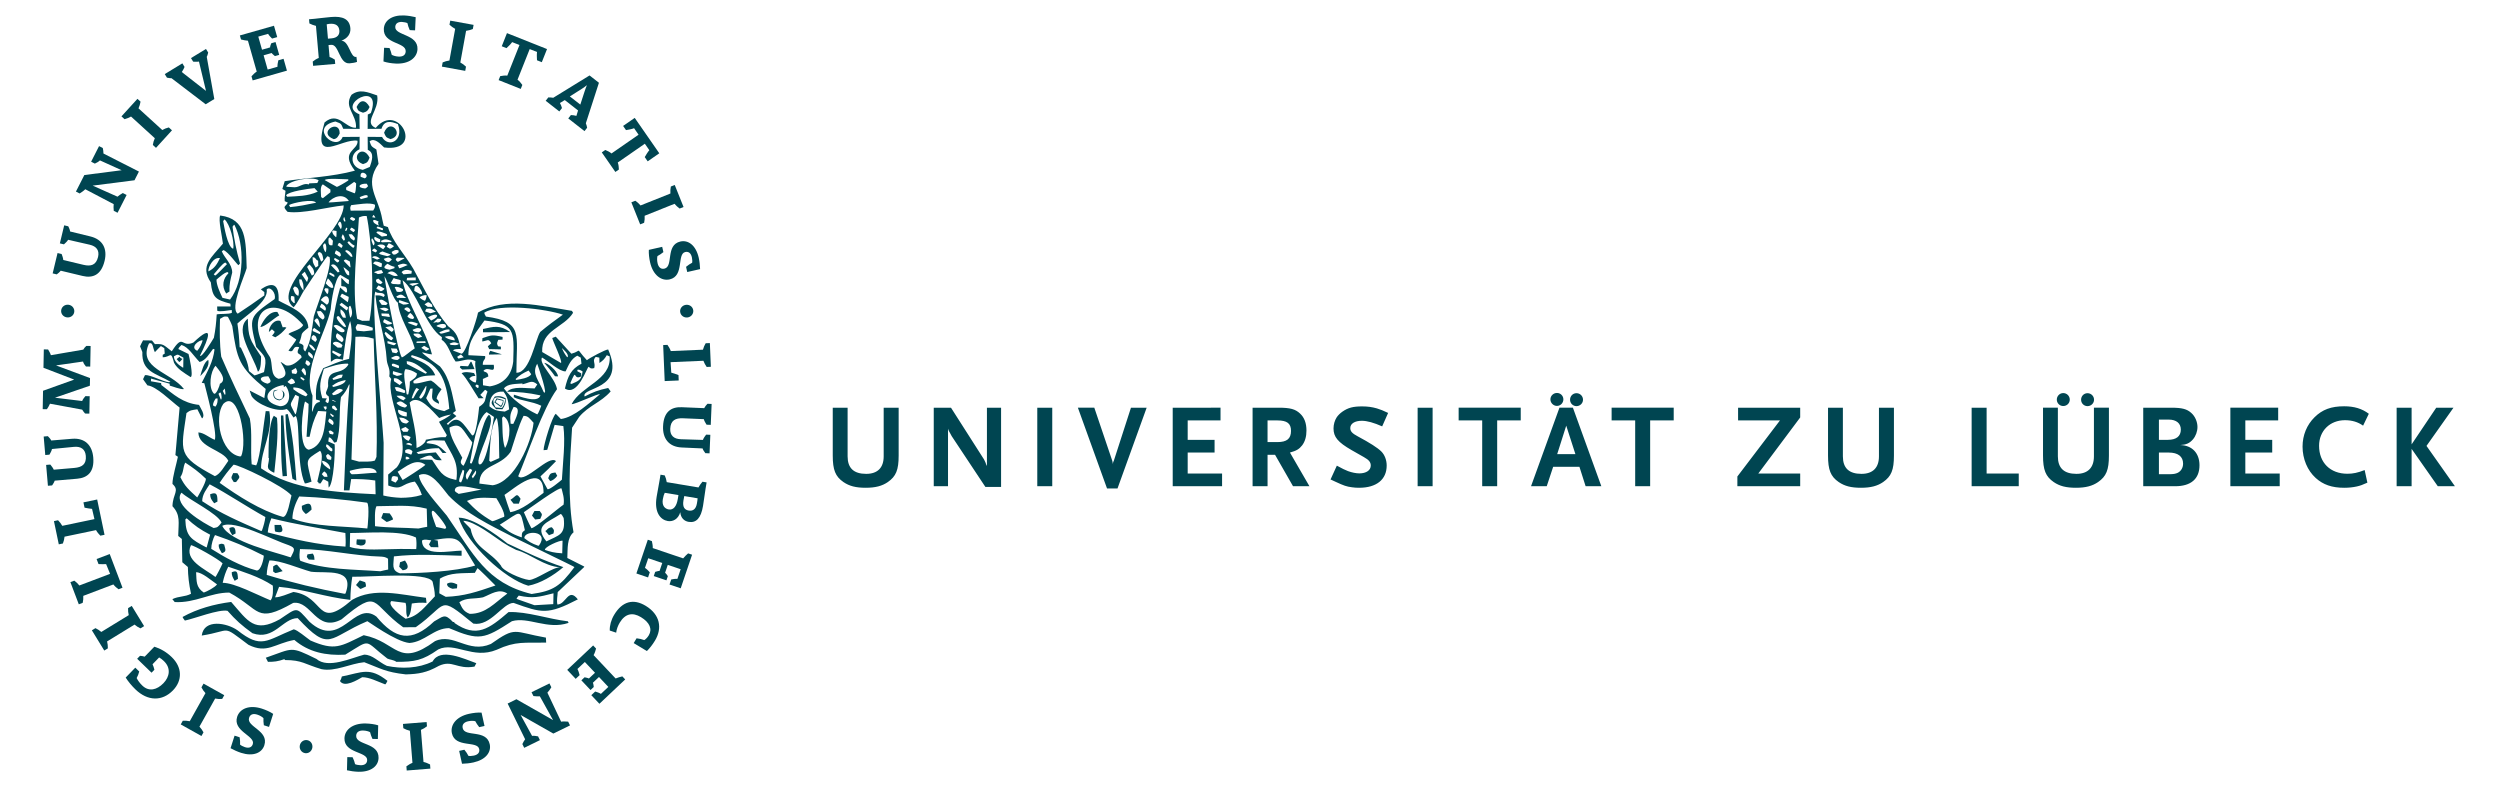 <?xml version="1.0" encoding="utf-8"?>
<!-- Generator: Adobe Illustrator 14.0.0, SVG Export Plug-In . SVG Version: 6.00 Build 43363)  -->
<!DOCTYPE svg PUBLIC "-//W3C//DTD SVG 1.1//EN" "http://www.w3.org/Graphics/SVG/1.1/DTD/svg11.dtd">
<svg version="1.1" id="Ebene_1" xmlns="http://www.w3.org/2000/svg" xmlns:xlink="http://www.w3.org/1999/xlink" x="0px" y="0px"
	 width="467.72px" height="147.4px" viewBox="0 0 467.72 147.4" enable-background="new 0 0 467.72 147.4" xml:space="preserve">
<path fill="#004551" d="M63.958,126.562c-0.065,0.202-0.167,0.637-0.36,0.839c0.826,1.347,3.304-0.224,4.171-0.703
	c1.353,0,2.772,0.772,4.301,1.345c0.147-0.068,0.315-0.46,0.421-0.662C69.146,124.738,67.789,125.784,63.958,126.562
	 M49.729,123.051c0.127,0.252,0.254,0.505,0.401,0.773c1.145,0,1.823-0.067,3.07-0.499c0.045,0.045,0.086,0.094,0.127,0.162
	c3.222,0,3.708,0.797,6.82,1.705c2.518,0.524,5.401-1.051,8.001-1.3c3.115,1.187,3.942,1.846,7.773,2.279
	c2.412-0.069,3.896-0.319,6.181-1.594c2.566-1.187,3.347,0.708,6.675,0.137c0.102-0.229,0.209-0.431,0.335-0.64
	c-2.224-0.772-6.732-2.983-8.175-0.318c-2.666,1.322-5.822,1.395-8.553,0.821c-1.632-0.754-2.666-2.099-4.257-2.099
	c-2.453,0.642-6.754,2.691-8.933,0.799C54.218,120.841,54.938,121.25,49.729,123.051 M37.742,118.905
	c5.805-0.909,3.557-2.141,8.745,1.731c3.475,1.733,4.869-0.227,8.578-0.912c2.69,2.301,5.928,2.962,9.526,2.755
	c5.062-3.077,3.349-2.731,7.879,0.731c0.445,0.228,1.12,0.208,1.692,0.613c3.41,0,4.89-0.248,7.834-2.324
	c3.113-1.503,6.417,1.919,10.906,0.073c3.643-1.69,5.271-1.259,9.277-1.346c-0.025-0.318-0.045-0.642-0.045-0.934
	c-6.202-1.094-5.523-2.169-10.291,1.183c-4.256,1.867-6.922-2.142-10.461-0.524c-6.987,5.127-6.987,0.159-13.336-1.116
	c-4.342,2.098-5.336,2.988-9.956,0.999c-0.887-0.613-2.412-1.954-3.132-2.096c-5.147,2.075-6.03,3.739-10.523,0.183
	C42.488,116.536,38.167,115.712,37.742,118.905 M43.25,112.615c-3.197,0.411-6.329,1.274-9.081,2.803
	c0,0.183,0.234,0.409,0.421,0.685c1.779-0.366,6.33-2.163,7.981-1.823c1.529,1.731,2.666,2.757,4.661,4.189
	c4.044,1.44,5.634-2.824,8.467-2.824c6.121,6.586,5.696,3.649,13.027,0.572c0.081-0.026,5.311,3.847,7.874,4.078
	c2.858-0.204,4.595-2.78,7.408-2.78c5.698,2.417,6.544,2.071,11.774-1.298c3.07-0.889,6.631,1.664,10.589,0.319
	c-0.045-0.117-0.086-0.207-0.127-0.297c-3.729-0.434-7.539-1.846-11.097-1.731c-3.642,3.121-5.993,4.943-10.184,2.001
	c0.021-0.04,0.041-0.066,0.066-0.09c-0.025-0.018-0.045-0.044-0.045-0.065c-0.082,0-0.168,0-0.233,0.021
	c-1.589-1.705-1.842-1.023-3.531-0.117c-4.24,4.037-7.265,3.355-10.802-0.906c-4.215-3.146-6.603,6.377-12.535,0.955
	c-2.564-2.87-2.139-2.713-5.528-0.454C47.591,118.497,46.405,116.217,43.25,112.615 M88.053,98.942
	c-0.486-0.594-1.226-1.184-1.374-1.503c2.053,0,5.917,3.108,7.365,4.025c1.027,0.649,1.255,0.803,2.523,1.418
	c2.755,0.751,5.15,3.049,8.251,3.259c-1.339-0.091-4.542,2.365-5.834,2.365c-1.463-0.162-4.998-1.725-5.255-2.68
	C91.68,103.069,88.708,102.544,88.053,98.942 M98.831,109.583c2.225-0.411,4.723-1.891,6.567-3.485
	c-3.774-1.23-7.033-2.822-10.463-4.418c-2.179-1.755-6.496-4.831-9.125-4.831C87.334,101.768,94.453,108.332,98.831,109.583
	 M52.174,72.927c0.15,0.007,0.289,0.026,0.407,0.065C52.463,72.938,52.326,72.916,52.174,72.927 M52.582,72.992
	c0.367,0.168,0.53,0.657,0.239,1.528c-0.167,0.07-0.319,0.138-0.466,0.224c-0.998-0.106-1.186-0.681-1.059-1.478
	c0.305-0.204,0.611-0.319,0.879-0.338c-0.265-0.013-0.574,0.021-0.94,0.133c-0.295,0.979-0.021,1.683,1.034,1.846
	C53.429,74.598,53.563,73.313,52.582,72.992 M44.162,90.193c0.78-0.999,0.76-0.839,0.253-1.664
	c-0.278-0.021-0.531-0.021-0.785-0.021c-0.421,0.981-0.486,0.73,0.107,1.685H44.162z M39.312,92.471
	c0.065,0.779,0.151,0.894,0.76,1.69c0.192-0.114,0.405-0.228,0.613-0.323C40.686,92.357,40.478,92.021,39.312,92.471 M42.911,98.786
	c0,0.522,0.192,0.754,0.552,1.342c0.192-0.11,0.4-0.224,0.613-0.32C44.075,98.671,43.772,98.413,42.911,98.786 M41.938,101.865
	c-0.573-0.254-0.593-0.115-1.018,0.02c-0.042,0.637,0.192,0.911,0.596,1.615C42.488,103.162,42.149,102.819,41.938,101.865
	 M51.508,107.216c0.274-0.027,0.274-0.027,1.374-0.364l-1.056-1.21c-0.339,0-0.47,0.209-0.723,0.319v0.961
	C51.234,107.01,51.356,107.105,51.508,107.216 M57.522,103.71l-0.127,0.477c0.106,0.159,0.233,0.32,0.36,0.496
	c0.36,0,0.715,0.027,1.079,0.049c-0.041-0.704-0.065-0.754-0.318-1.162L57.522,103.71z M52.566,98.213h-1.21
	c0.046,0.981,0.046,0.981,0.107,1.211c0.212,0.087,0.212,0.087,0.785,0.16C53.226,99.584,52.734,98.646,52.566,98.213
	 M56.463,94.637c0,0.775,0.065,0.866,0.72,1.508c0.274,0,0.825-0.574,1.1-0.798C58.283,93.546,57.076,94.431,56.463,94.637
	 M68.365,100.95c-0.552-0.024-1.084-0.045-1.611-0.045c-0.066,0.299-0.066,0.499-0.066,0.96l0.761,0.202
	C68.254,102.067,68.532,101.654,68.365,100.95 M75.773,104.867c-0.319,0.094-0.637,0.209-0.932,0.322
	c-0.066,0.271-0.106,0.545-0.151,0.841c0.217,0.207,0.425,0.434,0.659,0.663C76.792,106.511,76.24,105.575,75.773,104.867
	 M71.689,95.982c-0.131,0.298-0.257,0.615-0.364,0.935c0.319,0.227,0.658,0.478,0.997,0.729c0.274,0,0.827-0.318,1.206-0.456
	c0-0.365-0.613-1.096-0.633-1.143L71.689,95.982z M93.009,74.724c0.36,0.068,0.724,0.164,1.079,0.25
	c0,0.298-0.102,0.548-0.339,0.914h-0.103l-0.953-0.683L93.009,74.724z M94.194,74.859l-1.272-0.34l-0.441,0.752
	c0.38,0.272,0.781,0.547,1.186,0.843h0.127C94.153,75.544,94.194,75.407,94.194,74.859 M94.513,74.702
	c-0.086,0.705-0.168,1.002-0.593,1.617l-1.206-0.084C91.631,74.301,92.861,73.974,94.513,74.702 M92.583,74.179
	c-0.805,1.296-0.883,1.147,0.233,2.379c0.38-0.047,0.785,0.033,1.186,0.013c0.466-0.752,0.679-1.163,0.613-2.051
	C93.667,74.039,93.496,74.087,92.583,74.179 M97.073,94.23c0.106-0.324,0.216-0.615,0.318-0.911
	c-0.805-1.233-0.699-0.551-1.884,0.18c0.192,0.223,0.38,0.479,0.572,0.731H97.073z M101.075,97.076
	c0.466-0.999,0.36-0.796-0.106-1.479h-0.973c-0.172,0.269-0.319,0.565-0.466,0.863c0.188,0.229,0.38,0.479,0.592,0.729
	C100.441,97.144,100.76,97.099,101.075,97.076 M103.553,99.808c0.192-0.748,0.024-0.73-0.315-1.162
	c-0.826,0.047-0.957,0.686-1.231,0.686c0.237,0.253,0.467,0.525,0.7,0.797C102.981,100.018,103.258,99.904,103.553,99.808
	 M83.628,109.219c0,0.501,0.445,0.777,1.04,0.936c0.274-0.043,0.548-0.066,0.825-0.089c0.062-0.318,0.042-0.641,0.042-0.731
	C84.795,108.97,84.179,108.854,83.628,109.219 M67.306,108.583c-0.237,0.271-0.47,0.571-0.703,0.867
	c0.253,0.225,0.511,0.479,0.784,0.728c0.127,0,0.127,0,1.059-0.431c0.086-0.322-0.126-0.797-0.126-0.824L67.306,108.583z
	 M43.355,107.057c0,0.636,0.147,0.911,0.552,1.617c0.192-0.137,0.401-0.25,0.613-0.366
	C44.456,106.852,44.288,106.693,43.355,107.057 M34.145,67.138c-0.875-0.233-0.115-0.75-1.1,0.045
	c0.147,0.18,0.319,0.362,0.487,0.546C33.657,67.729,34.018,67.273,34.145,67.138 M37.513,70.329
	c0.866-0.959,1.713-1.756,1.459-3.007c-0.826,0.431-1.206,2-1.48,2.934C37.492,70.282,37.492,70.305,37.513,70.329 M53.414,77.552
	c0,3.919,0.74,7.97,1.292,12.006c0.192,0.088,0.401,0.204,0.613,0.317c0.045,0,0.082,0,0.127,0.021
	c-0.315-4.211-0.613-8.493-1.607-12.435C53.688,77.481,53.54,77.503,53.414,77.552 M52.566,77.73
	c0.045,3.646-0.106,7.566,0.316,11.369c0.253-0.02,0.531-0.041,0.805-0.041c-0.233-3.786-0.462-7.565-0.679-11.328H52.566z
	 M51.234,77.779c-0.998,1.435-0.998,6.126-0.998,7.906c0.021,0,0.045,0,0.086,0.019c0,1.415-0.805,1.893,0.826,2.69
	c0.045,0,0.106,0,0.172,0.024c0.335-3.371,0.801-6.993,0.506-10.232C51.614,78.05,51.422,77.916,51.234,77.779 M48.838,66.68
	c-2.159-3.232-2.392-3.53-2.473-7.063c-2.711,2.12,1.034,6.947,1.86,9.841c0,0.025,0,0.048,0.02,0.074
	C48.883,69.254,48.838,67.138,48.838,66.68 M48.711,61.169c0.871,0,2.502-1.619,3.537-2.167c-0.127-0.227-0.254-0.431-0.36-0.64
	C50.387,58.182,49.243,59.936,48.711,61.169 M53.585,61.304c-0.36-0.182-0.532-0.068-0.703-0.068
	c-0.148-0.41-0.295-0.799-0.422-1.183c-1.104-0.393-2.158,0.955-2.158,2.07c0.188-0.183,0.38-0.365,0.572-0.523
	c0.168,0.137,0.339,0.297,0.507,0.456c0,0.207-0.319,0.524-0.487,0.754c0.189,0.088,0.401,0.178,0.614,0.293
	C52.396,62.602,52.882,62.148,53.585,61.304 M63.553,24.961c0-2.848-4.277-0.182-1.121,1.069
	C63.07,25.965,63.299,25.462,63.553,24.961 M71.857,24.826c0.314,0.705,0.253,0.865,1.206,1.204
	C75.815,25.306,72.977,21.884,71.857,24.826 M69.146,20.018c-0.761-1.413-1.759-1.458-2.433,0c0.335,0.732,0.233,0.705,1.202,1.071
	C68.598,20.905,68.828,20.723,69.146,20.018 M69.146,29.497c-1.395-2.78-3.836,0.272-1.231,1.206
	C68.726,30.431,68.781,30.364,69.146,29.497 M88.053,67.686c-0.167,0.272-0.335,0.546-0.486,0.838l-1.419-0.067l-0.127,0.278
	l0.446,0.405c0.76-0.044,1.525-0.07,2.31-0.087L88.2,67.686H88.053z M91.737,65.632c-0.147,0.206-0.254,0.323-0.254,0.707
	c0.806-0.025,1.611-0.045,2.437-0.045C93.176,66.067,92.457,65.838,91.737,65.632 M90.257,63.264
	c-0.021,0.205-0.045,0.411-0.045,0.614c0.916-0.066,1.145-0.669,1.697,0.341c-0.209,0.184-0.426,0.364-0.639,0.572
	c0.087,0.158,0.173,0.338,0.259,0.522c0.719,0,1.435,0.026,2.179,0.049v-0.503l-0.512-0.068c-0.359-0.597-0.122-0.776,0.021-1.21
	c0.257-0.02,0.532-0.047,0.809-0.047v-0.499C92.096,62.58,91.929,62.694,90.257,63.264 M90.363,61.553v0.616
	c1.693-0.021,3.386-0.046,5.082-0.046C93.45,60.711,92.375,61.122,90.363,61.553 M104.252,89.012
	c-0.127-0.207-0.233-0.411-0.339-0.617c-0.932,0.135-0.994,0.135-1.354,1.068c0.103,0.162,0.234,0.344,0.36,0.528
	C103.299,89.991,103.999,89.443,104.252,89.012 M103.832,70.395c0.188,0,0.38,0,0.568,0.022c-0.106-1.047-1.946-2.531-2.58-2.531
	C102.454,68.661,103.173,69.415,103.832,70.395 M114.056,66.68c0.339,4.445-5.34,5.469-7.118,8.937c0.809,0,5.066-2.095,5.299-1.846
	c-2.056,1.664-4.768,4.28-7.306,4.624c-0.319-0.344-0.638-0.663-0.953-0.979c-0.679,0.476-2.285,5.807-2.285,6.807l0.694-0.064
	c0.447-1.57,0.912-3.122,1.378-4.671c0.528,0.07,1.079,0.136,1.632,0.229c0.401,2.913-0.086,6.813-0.274,10.026
	c-0.405,0.34-2.33,1.959-2.694,1.774c-0.446-0.795-0.888-1.592-1.312-2.392c0.956-0.865,1.994-1.866,2.902-2.845
	c-1.251-1.349-5.802,4.189-7.073,2.82c1.652-3.827,4.62-12.733,7.265-16.289c-0.405-2.232-3.451-4.694-2.817-5.924
	c1.1,0.59,3.259,2.663,4.424,2.596c0.596-1.251,0.998-2.3,2.183-2.937c0.209,0.114,0.421,0.226,0.654,0.363l0.131,1.141
	c-1.95,1.003-2.543,2.279-3.095,4.644c2.437,1.575,4.129-4.076,4.448-4.076c0.34,0.297,0.401,0.409,1.035,0.252
	c0.278-1.096-0.442-1.325,0.278-2.098l0.679,0.137c0,0.317,0,0.66,0.016,1.002c0.658-0.456,0.936-0.705,1.378-1.458
	C113.696,66.523,113.864,66.59,114.056,66.68 M108.741,70.417v-0.568c-0.254-0.139-0.486-0.276-0.719-0.391v-0.271
	c0.298-0.091,0.548,0.047,0.973,0.296c-0.188,1.664-0.806,1.799-2.057,2.347c-0.082-0.045-0.163-0.088-0.254-0.115
	C108.054,68.504,107.103,71.3,108.741,70.417 M106.223,66.793c-0.041,0-0.087,0-0.127,0.024c-0.466-0.613-0.744-1.138-0.952-1.619
	c0.02-0.02,0.041-0.02,0.061-0.02C105.376,65.38,106.431,66.204,106.223,66.793 M101.075,62.101
	c-0.908,1.319-1.905,7.631-4.404,7.631h-0.06c0-7.199,1.374-9.544-5.696-10.505c-0.192-0.292-0.319-0.589-0.319-0.722
	c2.838-1.827,11.583-0.709,14.715,0.364C103.832,59.916,102.429,60.962,101.075,62.101 M90.637,59.957
	c5.634,0.709,5.569,1.711,5.381,7.682c-0.319,2.778-1.971,4.238-4.363,4.647l-1.292-0.205c-0.02-0.411-0.02-0.799-0.02-1.183
	c0.335-0.164,0.674-0.319,1.014-0.46c0-1.023-0.891-0.759-0.891-1.088c0.891-0.959,2.203,0.818,1.909-1.096h-2.056
	c0-1.104,0.572-0.828,0.444-1.641c-1.058-0.067-2.097-0.117-3.135-0.16C87.628,63.561,89.112,62.195,90.637,59.957 M86.762,66.842
	c-0.336,0.067-0.675,0.161-0.994,0.251c-0.087-0.116-0.172-0.231-0.253-0.321c0.232-0.159,0.461-0.319,0.719-0.458
	C86.401,66.474,86.573,66.66,86.762,66.842 M89.304,72.582c-0.127-0.116-0.258-0.229-0.359-0.342
	c0.101-0.363,0.147-0.32,0.568-0.181c0,0.137,0.02,0.274,0.045,0.407C89.365,72.562,89.451,72.582,89.304,72.582 M85.236,67.639
	c1.231,0,2.351-0.797,3.709-0.07c-0.209,1.29,0.457,2.519,0.081,3.987c-0.552,0-0.928-0.431-1.185-0.638v-0.161
	c0.425-0.362,0.445-0.385,1.104-0.428c-0.087-0.184-0.168-0.366-0.254-0.527c-0.83-0.16-1.758-0.319-2.331,0.022
	c0.974,0.959,2.2,3.216,3.173,4.696c0.32-0.023,0.638-0.023,0.956-0.023l-0.636-0.616l0.89-0.955
	c0.086,0.021,0.233,0.086,0.466,0.34c-0.637,1.55-0.085,1.87-1.565,2.849c-0.086,0.821-0.618,6.082-1.378,5.262
	c-1.504-1.913-2.585-4.192-4.447-1.866l-0.232-0.251c0.592-0.479,1.183-0.959,1.801-1.413c-0.233-0.206-0.467-0.384-0.679-0.565
	l0.572-0.413c-0.761-3.279-0.975-5.902-2.966-8.316c-0.618-0.458-3.217-2.304-3.365-2.623c0.421,0,1.231,0.366,1.865,0.366
	c-1.272-4.874-4.723-9.594-5.508-13.875c2.584,1.961,4.363,8.723,7.367,10.663c-0.02,0.157-0.041,0.317-0.041,0.499
	C83.84,64.311,84.159,66.11,85.236,67.639 M84.298,64.521c-0.076-0.077-0.149-0.155-0.196-0.233
	c0.733-0.264,0.832-0.398,1.784,0.024C85.495,64.733,84.688,64.521,84.298,64.521 M85.062,63.697
	c-0.949-0.139-1.429-0.345-1.872-0.689C85.197,62.498,85.092,63.727,85.062,63.697 M84.116,62.009
	c-1.386,0.405-1.386,0.405-1.683,0.405c-0.091-0.094-0.176-0.188-0.267-0.251c0.502-0.154,1.214-0.635,1.921-0.51
	C84.087,61.755,84.087,61.875,84.116,62.009 M83.408,61.208c-0.413,0.209-0.413,0.209-0.633,0.209
	c-1.055-0.344-1.055-0.344-1.116-0.444C81.941,60.675,83.683,60.215,83.408,61.208 M82.548,59.698c0,0.837-1.169,0.632-0.748,0.573
	c-0.134-0.033-0.635,0.137-0.75,0.097l0.817-0.765C82.149,59.603,82.234,59.667,82.548,59.698 M80.66,59.967l-0.585-0.614
	C81.854,58.321,82.558,59.145,80.66,59.967 M81.574,58.326c-0.363,0.075-0.719,0.178-1.045,0.282
	c-0.357-0.144-0.682-0.251-1.002-0.351c0.063-0.175,0.157-0.354,0.251-0.488C80.529,57.7,80.66,57.669,81.574,58.326 M80.886,57.434
	c-0.298-0.029-0.594-0.029-0.871-0.029c-0.208-0.172-0.401-0.318-0.589-0.466c0.762-0.459,0.569-0.606,1.403,0.059
	C80.83,57.145,80.855,57.293,80.886,57.434 M79.83,55.259c0,0.13-0.186,1.101-0.394,1.006c-0.51-0.195-0.783-0.456-0.963-0.618
	C78.566,55.488,79.377,55.094,79.83,55.259 M78.504,54.967c-0.339-0.18-0.678-0.362-0.993-0.548
	C77.511,51.698,79.953,55.723,78.504,54.967 M78.371,52.973c-0.27,0.193-0.27,0.193-1.187,0.523
	c-0.211-0.133-0.423-0.262-0.641-0.362C77.03,52.973,77.548,52.937,78.371,52.973 M77.779,52.441h-1.701l0.083-0.463
	c0.519-0.034,1.066-0.064,1.618-0.064V52.441z M77.032,50.681c-0.028,0.153-0.047,0.337-0.047,0.518
	c-0.51,0.025-1.016,0.081-1.494,0.128c-0.121-0.156-0.241-0.284-0.363-0.414C75.634,50.372,76.188,50.419,77.032,50.681
	 M76.271,49.586c-0.508,0.197-1.331,0.601-1.589,0.601c-0.106-0.204-0.186-0.404-0.257-0.565
	C75.134,49.382,75.464,49.142,76.271,49.586 M75.646,48.341c-1.144,0.638-1.144,0.638-1.251,0.638
	c-0.486-0.413-0.4-0.413-0.126-0.779c0.445,0,0.892,0.027,1.337,0.049C75.606,48.27,75.627,48.294,75.646,48.341 M74.588,47.198
	c-0.319,0.229-0.511,0.436-0.847,0.436c-0.339,0-0.445-0.436-0.466-0.503c0.487-0.25,0.594-0.478,1.272-0.296
	C74.547,46.949,74.567,47.063,74.588,47.198 M73.726,46.044c-0.239,0.223-0.564,0.477-0.799,0.477
	c-0.211-0.129-0.411-0.254-0.588-0.351c0.12-0.223,0.234-0.443,0.377-0.637C72.926,45.533,73.28,45.753,73.726,46.044
	 M73.272,45.096l-0.1,0.207c-0.583,0-1.166,0-1.719,0.031l-0.231-0.238C71.975,44.711,72.101,44.642,73.272,45.096 M72.424,43.838
	c-0.027,0.091-0.054,0.185-0.054,0.302c-0.33,0.029-0.629,0.059-0.938,0.12l-0.994-0.712C70.438,42.899,72.275,43.748,72.424,43.838
	 M71.649,43.002c-0.067,0-0.1,0.037-0.141,0.078c-0.383-0.158-0.725-0.299-1.076-0.414c0.069-0.111,0.135-0.225,0.209-0.299
	c0.309,0.111,0.658,0.225,1.008,0.377V43.002z M70.883,42.197c-0.714-0.267-1.162-0.6-1.05-1.012c0.301-0.088,0.523,0.034,1.01,0.27
	C70.568,41.836,70.962,42.197,70.883,42.197 M70.16,40.73c-0.189-0.047-0.36-0.069-0.527-0.092c0.065-0.159,0.126-0.296,0.212-0.431
	C70.059,40.297,70.332,40.82,70.16,40.73 M70.16,38.314c0,0.456-0.021,0.571-0.34,1.069c-1.414,0-2.813,0-4.211,0.027
	c-0.147-0.593-0.086-0.64,0.086-1.028C66.729,38.29,69.188,37.789,70.16,38.314 M68.254,33.371
	c-0.273-0.116-0.527-0.207-0.785-0.298C67.232,31.517,69.417,32.75,68.254,33.371 M68.766,36.924l-1.271,0.341
	c-0.086-0.134-0.147-0.251-0.213-0.364C67.449,36.81,69.041,36.037,68.766,36.924 M68.618,34.373
	c0.082,0.135,0.163,0.296,0.25,0.453c-0.168,0.185-0.401,0.434-0.569,0.434C66.583,35.123,67.241,34.279,68.618,34.373
	 M69.188,31.229c-0.442,0.182-0.888,0.366-1.313,0.548c-2.31-0.413-2.564-2.989-0.613-3.852c0-0.773,0-1.551,0.02-2.326
	c-1.059,0-2.118,0-3.177,0.024c-1.186,2.962-6.414-1.825-1.353-2.891c0.953,0.405,1.018,0.201,1.46,1.362
	c1.018,0,2.032,0,3.07,0.023c-0.02-0.906-0.04-1.82-0.04-2.732c-4.49-1.798,4.427-6.564,2.137-0.23l-0.572,0.275
	c-0.025,0.89-0.025,1.781-0.025,2.687c0.852-0.023,1.722-0.023,2.589-0.023c0.507-1.641,1.766-1.427,3.071-0.865
	c1.186,3.214-1.865,4.465-2.965,2.394c-0.911-0.024-1.803-0.024-2.695-0.024c0,0.795,0,1.621,0.025,2.438
	C70.12,28.585,69.567,30.135,69.188,31.229 M66.627,34.305c0,0.34-0.065,2.163-0.384,1.822c-0.487-0.207-0.973-0.387-1.46-0.57
	c-0.02-0.162-0.041-0.32-0.041-0.454c0.507-0.366,1.014-0.73,1.521-1.076C66.37,34.123,66.497,34.211,66.627,34.305 M65.164,33.759
	c-0.466,0.338-2.052,1.252-2.158,1.202c-0.765-0.429-1.525-0.864-2.261-1.271c0.376-0.411,3.573-0.141,4.419-0.141V33.759z
	 M60.4,34.487c0.466,0.317,0.933,0.636,1.419,0.979v0.503c-0.486,0.364-0.953,0.728-1.419,1.116l-0.319-0.206
	C60.062,36.127,59.829,34.894,60.4,34.487 M59.615,33.731c-0.081,0.163-0.168,0.325-0.253,0.509l-1.505,0.065
	c-0.037,0.068-0.061,0.135-0.082,0.203c-0.993-0.342-1.717,0.527-2.645,0.527c-1.377-0.074-1.377-0.074-1.591-0.141
	C53.981,33.759,58.389,32.913,59.615,33.731 M53.52,36.535c0.528-0.748,4.191-1.228,5.315-1.341l0.613,0.661
	c-1.904,0.887-3.875,0.842-5.715,0.955C53.646,36.717,53.585,36.625,53.52,36.535 M54.071,38.361
	c0.654-0.411,4.572-1.23,5.058-0.431c-1.693,0.36-3.279,0.681-4.845,0.817C54.198,38.611,54.133,38.474,54.071,38.361
	 M61.459,37.858c0.802-1.071,2.838-1.821,3.811-0.253C61.88,37.88,61.88,37.88,61.459,37.858 M64.382,40.567
	c0.066,0.184,0.189,0.433,0.254,0.826c-0.065,0.02-0.11,0.041-0.151,0.086C64.104,41.074,64.276,40.82,64.382,40.567 M64.509,44.899
	c-0.212,0.139-0.212,0.139-0.233,0.09c-0.507-0.636-0.405-0.548-0.172-1.137C64.231,43.852,64.571,44.49,64.509,44.899
	 M63.746,42.844c-0.192-0.292-0.36-0.589-0.528-0.885C63.725,40.567,64.211,42.597,63.746,42.844 M63.156,45.88
	c0.295-0.642,0.335-0.526,0.948,0.043c0,0.116,0,0.116-0.188,0.433h-0.102C63.578,46.199,63.364,46.039,63.156,45.88 M62.857,44.375
	c-0.531-0.48-0.596-0.593-0.719-1.069c0.041-0.069,0.102-0.139,0.168-0.204c0.212,0.02,0.425,0.065,0.658,0.108
	C62.964,43.439,62.984,44.441,62.857,44.375 M61.713,44.4c0.192,0.204,0.38,0.407,0.572,0.638c-0.045,0.269-0.066,0.546-0.086,0.842
	c-0.106,0-0.208,0-0.294,0.022c-0.617,0-0.425-1.003-0.446-1.277C61.542,44.535,61.627,44.465,61.713,44.4 M61.756,50.984
	c0.264,0.126,0.523,0.286,0.787,0.444c0,0.121,0,0.25,0.028,0.371c-0.057-0.031-0.118-0.031-0.174-0.031
	c-0.731-0.408-0.731-0.408-0.843-0.562C61.61,51.11,61.667,51.045,61.756,50.984 M61.419,52.127c0.285,0.357,0.929,0.94,0.929,1.691
	c-0.1,0-0.18,0.03-0.26,0.055c-0.539-0.137-0.878-0.584-1.158-0.863c0.125-0.305,0.255-0.611,0.385-0.883H61.419z M60.887,53.9
	c0.172,0.022,0.335,0.047,0.531,0.088c0.106,0.23,0,1.232-0.257,0.958c-0.254-0.364-0.442-0.613-0.487-0.775
	C60.745,54.084,60.805,53.988,60.887,53.9 M61.129,57.002c-0.373-0.311-0.745-0.586-1.124-0.87
	C61.475,54.215,61.969,56.727,61.129,57.002 M59.836,57.444c0.087-0.213,0.173-0.424,0.287-0.605c0.249,0,1.227,0.727,0.697,1.294
	C60.485,57.896,60.146,57.652,59.836,57.444 M59.272,58.267c0.225-0.04,0.475-0.074,0.731-0.074
	c0.122,0.134,1.262,1.122,0.377,1.597C59.399,59.181,59.559,58.94,59.272,58.267 M59.771,61.215l-0.956-1.193
	C59.663,58.485,59.985,61.445,59.771,61.215 M58.794,61.353l1.118,0.803c0,0.03-0.024,0.43-0.1,0.349
	c-0.447-0.185-0.869-0.375-1.292-0.564c-0.024-0.106-0.024-0.214-0.024-0.32C58.597,61.518,58.693,61.432,58.794,61.353
	 M58.614,62.682c0.35,0.134,0.506,0.134,0.682,0.892c-0.278,0.41-0.278,0.41-0.332,0.388c-0.224-0.193-0.448-0.356-0.677-0.524
	C58.288,62.816,58.312,63.009,58.614,62.682 M57.882,64.403c0.441,0.159,0.695,0.341,1.1,1.006c-0.066,0.086-0.168,0.2-0.254,0.2
	C58.303,65.198,57.734,64.791,57.882,64.403 M57.734,65.813c0.168,0.115,1.121,0.64,0.72,1.28
	C57.857,66.635,57.458,66.431,57.734,65.813 M57.285,67.41c0.298,0.067,0.49,0.067,0.785,0.615c-0.082,0.113-0.168,0.252-0.25,0.387
	h-0.277c-0.148-0.158-0.295-0.295-0.422-0.429C57.163,67.774,57.224,67.59,57.285,67.41 M57.035,70.213
	c-0.212-0.297-0.425-0.595-0.637-0.863C56.979,67.884,57.588,70.405,57.035,70.213 M56.418,66.887
	c-0.72,0.728-1.84,1.754-2.939,1.457c-0.892-0.615-0.892-0.615-0.978-0.615c0.634,1.118,1.844,2.776-0.36,3.142
	c-1.713-0.499-1.038-2.96-1.651-4.078c-5.696-8.5,0.531-12.507,6.227-5.99c-0.446,0.981-2.499,1.278-2.752,1.709
	c0.487,0.319,0.973,0.656,1.46,1.001c0,0.199-1.264,1.836-1.46,2.078c1.251,0.597,0.564-1.086,2.011-0.618
	C55.135,66.627,56.418,65.922,56.418,66.887 M51.381,55.948c-4.808,3.42-4.808,3.279-3.451,8.956
	c1.693,1.913,2.073,1.848,1.46,4.714c-0.658,0.206-1.251,0.503-1.779,0.619c-0.359-0.274-0.699-0.547-1.038-0.822
	c-0.168-1.755-0.887-2.984-1.521-4.399c-0.086-0.02-0.151-0.043-0.217-0.043c-0.077-1.641-0.208-3.056-0.421-4.444
	c1.566-1.504,5.867-4.121,5.483-6.378C50.535,53.466,51.716,54.832,51.381,55.948 M49.706,72.764l-0.254,1.711
	c-0.928-0.478-1.84-0.954-2.752-1.415c-0.02,0.023,0.34,0.904,0.36,1.027c0.871,1.482,4.767,3.146,6.587,2.436
	c0.446,0.319,0.806,0.939,1.272,1.598c0.126-0.117,0.273-0.204,0.421-0.299c0.867,1.188,0.086,9.163,1.696,12.624
	c0.36,0,0.822-0.205,1.248-0.343c-0.912-4.217-1.419-3.892,1.59-5.765c0.887,0.8-0.233,4.33-0.511,5.765
	c0.127,0.046,0.192,0.046,0.253,0.319c0.107,0,0.237,0,0.36,0.023c0.147-0.272,0.319-0.549,0.49-0.8
	c0.148,0.028,0.148,0.028,0.953,0.48l0.062,1.095c0.977-0.641,1.251-7.151,1.124-8.09c-0.405-0.18-0.805-0.36-1.186-0.524
	c0.021-0.27,0.062-0.524,0.106-0.775c0.401,0,0.655,0.437,1.014,0.982c0.127-0.043,0.275-0.093,0.426-0.116
	c0.867-2.502,0.4-5.925,0.826-8.404c0.781-0.846,1.1-1.394,1.52-2.373c0.025,0,0.045,0.024,0.087,0.049
	c-0.573,6.468-0.761,13.169-1.06,19.773h1.039l0.319-2.117c1.439,0,2.923,0.021,4.51,0.271l0.065,2.574
	c-0.11-0.018-0.212-0.018-0.319-0.018c-6.967-0.347-15.246-0.777-21.113-4.835c0-3.529,2.265-6.74,1.549-10.683
	c-0.237-0.02-0.466-0.02-0.682-0.02c-0.336,1.954-1.01,8.77-1.775,10.156c-0.294-0.068-0.572-0.136-0.846-0.202
	c-0.258-2.942,0.147-5.927-0.344-8.57c-1.86-3.874-3.745-7.836-5.351-11.573c-0.319-2.437-0.299-4.787-0.233-7.067
	c0.613-0.317,0.654-0.566,1.48-0.384c0.253,0.499,0.547,0.977,0.826,1.756C44.354,67.273,44.667,68.618,49.706,72.764
	 M43.041,56.042c-0.49-0.113-0.956-0.227-1.422-0.323c-0.507-1.069-1.121-2.435-1.121-3.396c0.041-0.038,2.225-2.068,2.225-1.183
	c-0.933,0.914-1.358,2.373-0.385,3.784c0.192-0.137,0.385-0.274,0.597-0.389c-0.065-1.435,0.209-2.324,0.507-3.53
	c0-1.642-1.439-2.711-1.95-3.989c0.106-0.085,0.213-0.157,0.319-0.23c0.908,0.325,2.616,2.829,2.817,2.829
	c0.085-0.115,0.167-0.227,0.274-0.321c-0.699-2.48-1.12-4.602-1.399-6.879l0.254-0.342h0.106
	C45.768,45.763,45.751,52.507,43.041,56.042 M43.629,46.538c-1.079-0.272-1.713-4.307-1.881-5.174
	c0.082-0.108,0.168-0.223,0.254-0.317C43.017,41.871,43.907,45.285,43.629,46.538 M41.156,48.294
	c-0.552,1.139-1.018,1.936-2.184,2.482C38.972,49.774,40.011,48.02,41.156,48.294 M39.991,51.326
	c0.465-0.503,1.606-2.032,2.158-2.214c0.106,0.096,0.213,0.182,0.319,0.296c-0.257,0.254-2.012,2.145-2.224,2.145
	C40.158,51.461,40.072,51.391,39.991,51.326 M41.131,71.805c0,0.344-0.74,2.234-1.14,1.803c-1.039-1.116-0.639-4.125,0.339-5.174
	C40.857,69.119,42.676,71.08,41.131,71.805 M40.351,76.043h-0.151c-0.127-0.067-0.254-0.133-0.36-0.2
	c0.041-0.571,0.257-0.887,0.531-1.3h0.34C40.71,75.041,40.73,75.475,40.351,76.043 M40.138,65.362
	c-0.274,2.344-1.292,4.053-2.396,6.265l0.486,0.068c0.192,0.819,2.523,9.363,1.95,10.595c-1.267-0.546-1.966-1.3-3.066-1.393
	c0,2.847,4.657,3.26,5.61,5.313c-0.655,0.887-1.526,2.525-2.523,2.869c-7.049-3.783-6.374-4.465-5.311-11.8
	c0.695-0.575,1.034-0.549,2.032-0.71c0.274,0.546,0.552,1.092,0.846,1.664c0.02,0,0.045,0,0.086,0.021
	c0.634-0.681-0.405-1.981-0.617-2.504c-3.112-0.344-4.698-1.938-7.049-3.717c-0.02-0.135-0.045-0.249-0.045-0.364l-1.905-0.339
	c0-0.184,0-0.346,0.024-0.501c1.141,0.317,2.307,0.634,3.471,0.955c0,0.114,0.021,0.229,0.041,0.364
	c0.405,0.091,2.077,0.776,2.65,0.64c-2.502-3.239-8.705-3.852-6.546-8.525c0.805-0.364,0.699,0.959,1.104,1.619
	c0.355-0.388,0.736-0.771,1.12-1.139c0.213,0.115,0.425,0.252,0.634,0.385c0.02,0.345,0.045,0.684,0.086,1.026
	c-0.127,0.072-0.253,0.139-0.38,0.233v0.454c1.525,0,1.504-1.368,2.118,1.026c0.633,1.185,1.844,1.864,3.111,2.686
	c0.572-0.204-0.295-3.941-0.401-4.327c-0.638-0.319-1.272-0.618-1.885-0.914c0-0.297,0.405-0.569,0.573-0.773
	c1.332,0.409,2.179,1.956,3.385,3.189c1.206-0.339,1.738-1.458,2.523-2.463C39.945,65.292,40.031,65.313,40.138,65.362
	 M36.896,65.632c-1.537-0.706,0.556-2.179,1.018-1.934C37.726,64.311,37.406,65.088,36.896,65.632 M34.312,66.909
	c-0.021,1.914-0.021,1.914-0.062,1.891c-0.826-0.501-1.713-1.21-1.713-2.14C33.404,66.204,33.085,66.247,34.312,66.909
	 M33.957,92.174c1.627,1.464,6.689,3.854,7.494,5.585c-0.634,0.798-0.675,0.912-1.48,1.027
	C38.192,97.944,32.136,94.431,33.957,92.174 M34.671,97.19c0.086-0.092,0.172-0.161,0.253-0.229
	c1.444,1.345,2.503,2.098,4.388,3.075c-0.213,0.776-0.426,1.551-0.634,2.348c-0.045,0-0.066,0-0.086,0.021
	C35.73,100.883,34.782,100.382,34.671,97.19 M35.73,101.997c0.511,0,5.189,2.619,5.912,3.395c-0.192,0.502-1.272,2.576-1.337,2.553
	C38.359,106.44,34.336,104.8,35.73,101.997 M36.688,107.057c1.124,0,2.817,1.526,3.917,2.277c-0.446,0.595-1.885,1.321-2.478,1.529
	C36.622,109.856,36.793,108.721,36.688,107.057 M41.663,109.037c0.275-1.229,0.549-2.027,1.039-3.007
	c2.686,0.93,5.716,1.799,8.341,3.532c0.041,0.686,0.106,2.19-0.425,2.755C48.099,111.295,43.883,109.037,41.663,109.037
	 M51.463,111.753c0.233-0.665,0.49-1.324,0.744-1.961c4.489,0.386,8.7,1.936,13.341,2.438c0.016-1.481,0.147-2.99,0.359-4.329
	c3.006,0.088,14.139-0.979,15.03,0.934c0.192,0.818,0.405,1.73,0.425,2.73c-1.819,1.849-3.05,3.763-5.486,4.193
	c-0.618-0.402-3.562-2.529-2.666-3.302l2.666,0.338c0.298,0.958-0.082,1.875,0.388,2.739c0.63-0.572,0.654-1.823,0.781-2.623
	c0.887-0.134,1.627-0.202,2.751-0.116c-0.045-0.317-0.085-0.636-0.106-0.954c-4.722-0.571-9.673-2.007-13.827,0.39
	c-6.796,5.873-4.956-0.638-10.966-1.481C53.753,111.13,52.501,111.753,51.463,111.753 M82.189,110.998
	c0.024-0.91,0.06-1.826,0.106-2.733c1.966-1.208,4.172-0.979,6.543-1.092c0.148-0.298,0.315-0.597,0.487-0.869
	c0.167,0,2.858,2.733,3.368,3.235c-3.601,1.229-5.805,1.981-9.299,2.121C82.993,111.431,82.589,111.202,82.189,110.998
	 M85.936,112.662c1.337-0.909,2.731-0.548,4.428-0.909c1.525-0.594,2.965-1.734,4.551-0.706c-2.433,1.797-4.023,3.798-7.028,3.798
	C86.635,114.373,86.426,113.664,85.936,112.662 M105.247,101.155l-0.061,2.374c-0.087-0.029-0.152-0.029-0.214-0.029
	c-1.247-0.068-2.011-0.269-3.025-0.614C101.778,102.35,104.742,101.047,105.247,101.155 M102.22,101.287
	c-2.371-2.998,0.127-3.46,2.67-5.124c0.188,0,0.376,0.413,0.568,0.754C105.839,100.104,104.591,100.086,102.22,101.287
	 M105.058,91.379c0.209,0.912,0.573,1.824,0.38,3.034c-1.206,0.816-5.102,4.232-6.013,4.417c-0.594-1.091-0.994-2.05-1.419-3.005
	C98.982,95.21,104.591,91.041,105.058,91.379 M101.693,92.203c-1.844,1.362-4.024,3.255-6.227,3.622
	c-0.38-1.096-0.826-2.326-1.084-3.238C96.141,91.448,101.693,86.414,101.693,92.203 M99.824,79.097
	c-0.38,3.692-3.512,11.076-7.641,11.691c-0.846-0.114-1.673-0.227-2.499-0.319c0-3.669,3.811-2.938,5.868-5.967
	c0.78-2.326,1.373-4.626,2.392-6.701C98.831,77.801,99.064,78.281,99.824,79.097 M96.08,76.139c1.627,0,0.294,2.371-0.045,3.165
	h-0.253c-0.082-0.022-0.168-0.045-0.254-0.045C95.38,77.64,95.466,77.415,96.08,76.139 M94.194,77.891
	c1.566,0.844,1.288,4.238,0.339,5.854h-0.081c-0.532-1.454-0.426-4.145-0.511-5.577L94.194,77.891z M91.565,76.021
	c0-1.824,0.871-2.847,2.629-2.756c0.765,0.981,0.908,1.755,1.059,3.326c-0.274,0.141-0.548,0.276-0.801,0.411
	C92.922,76.842,92.543,76.8,91.565,76.021 M92.964,78.187c0.527,2.253,0.347,5.201,0.445,7.518c-0.548,0.229-1.075,0.458-1.61,0.71
	l-0.27-0.231C91.716,83.999,91.61,79.876,92.964,78.187 M91.042,77.094c0.441,0.296,0.908,0.593,1.374,0.909
	c0,0-1.399,9.594-2.792,8.842c-0.913-0.979,3.552-8.159,1.839-9.248c-1.272,1.138-2.138,6.879-3.222,9.115
	c-0.335,0-0.249-0.094-0.314-0.162C88.438,84.136,89.092,78.484,91.042,77.094 M84.094,79.984c2.266-1.114,2.434,0.55,4.257,2.76
	c0,0.731-1.504,4.488-1.672,4.396c-0.784-0.569-0.404-0.958-0.192-1.504C85.663,84.04,84.094,81.673,84.094,79.984 M86.275,90.24
	h-0.127c-0.082-0.067-0.172-0.114-0.253-0.159c0-0.799,0.445-1.525,0.678-2.212c0.082,0.074,0.168,0.141,0.274,0.209
	C86.806,88.875,86.635,89.511,86.275,90.24 M87.439,89.694c-0.044,0-0.064,0-0.081,0.021c-0.572-0.84,0.168-1.456,0.548-2.028
	c0.127,0.074,0.274,0.14,0.425,0.228C88.332,88.051,87.587,89.354,87.439,89.694 M88.986,88.051h0.06
	c0.131,0.595-0.188,0.867-0.588,1.439l-0.192-0.344C88.496,88.781,88.732,88.419,88.986,88.051 M85.81,92.403
	c-0.254-0.229-0.736-0.354-0.719-0.68c0.073-1.453,3.384-0.35,5.013-0.139C88.37,91.9,86.001,92.403,85.81,92.403 M92.081,97.509
	c-2.101-1.229-3.18-2.162-4.722-3.787c1.795-0.815,3.512-0.589,5.503-0.519c0.274,0.454,1.693,2.73,1.46,3.486
	C93.688,96.874,92.502,97.509,92.081,97.509 M100.821,102.087h-0.167c-1.145-0.386-1.824-0.818-2.564-1.413
	C98.09,99.151,102.899,99.221,100.821,102.087 M97.625,100.517c-0.065-0.022-0.102-0.022-0.146-0.022
	c-1.799-0.617-2.67-1.253-3.983-2.322c4.129-2.528,3.708-3.305,4.702,1.022C97.588,99.628,97.625,99.748,97.625,100.517
	 M85.388,89.762h-0.193c-2.606-0.522-2.921-1.664-4.36-3.739l-2.265-0.066c-0.025-0.041-0.041-0.07-0.066-0.09
	c3.516-1.615,1.358,0.413,4.15,0.23c-0.38-0.507-0.76-0.981-1.12-1.462c-1.1,0.092-2.204,0.185-3.283,0.296
	c-0.106-0.111-0.212-0.204-0.319-0.296c1.611-0.499,2.183-0.777,4.17-0.777l0.7,0.893c0.232-0.023,0.486-0.023,0.739-0.023
	c-1.668-1.596-1.774-1.569-3.704-1.822v-0.228c0.597-0.48,2.352-0.252,3.324-0.252C84.538,85.205,85.833,86.299,85.388,89.762
	 M84.391,77.552c-0.868,0.683-1.544,0.979-2.263,1.363c0.482,0.82,0.972,1.662,1.48,2.511c-0.085,0.112-0.168,0.222-0.233,0.364
	c-1.693-0.046-2.437,0.292-3.704,0.478c0,0.611-1.207,1.389-1.738,1.55c0-3.057-0.847-5.746-1.292-8.5
	c1.631-1.756,4.276,1.618,5.528,2.895C82.953,77.871,83.46,77.711,84.391,77.552 M79.69,72.218c0.021,0,0.041,0,0.086,0.022
	c0,0.733-0.381,1.917-1.058,2.371c-0.107-0.091-0.214-0.185-0.3-0.272L79.69,72.218z M77.872,72.605
	c0.147,0,0.254,0.071,0.527,0.227c-0.466,0.506-0.719,1.048-1.059,1.664c-0.061,0-0.127,0-0.192,0.023h-0.127
	C77.233,73.77,77.511,73.175,77.872,72.605 M84.053,76.48c-0.315,0.14-0.638,0.271-0.932,0.436c-1.971-0.481-2.352-0.643-3.39-2.441
	c0.254-0.595,0.511-1.184,0.785-1.76c0.127-0.021,0.274-0.021,0.421-0.021c-0.041,1.732-0.568,2.098,1.19,2.85
	c0.041-0.55-0.294-0.801-0.446-0.954c0.107-0.73,0.593-1.252,0.928-1.779c-0.866-0.662-1.12-1.141-1.966-1.617
	c-0.892,0.043-2.727,0.775-3.279,0.476c-0.025-0.137-0.025-0.274-0.025-0.388c1.354-1.094,2.351-0.953,4.089-1.069
	c-0.867-2.12-2.776-2.527-4.49-3.42c-0.02-0.113-0.02-0.113,0.082-0.362C82.189,67.819,83.542,70.734,84.053,76.48 M80.296,65.236
	c-0.044,0.144-0.044,0.144-0.582,0.387c-0.321-0.187-0.635-0.387-0.903-0.535c0.173-0.139,0.355-0.282,0.538-0.382
	C79.663,64.849,79.975,65.054,80.296,65.236 M79.559,63.852l0.089,0.305H77.91c0-0.105,0.036-0.207,0.065-0.267
	C78.502,63.852,79.029,63.852,79.559,63.852 M78.986,63.003c-0.259,0.068-0.509,0.138-0.761,0.239
	c-0.417-0.272-0.957-0.508-0.828-0.821C78.316,62.421,78.396,62.246,78.986,63.003 M78.779,61.531c0,0.084,0,0.17,0.03,0.254
	c-0.152,0.165-0.314,0.393-0.547,0.393c-0.635-0.084-0.923-0.109-1.081-0.477C77.685,61.531,78.049,61.189,78.779,61.531
	 M78.208,60.572c-0.097,0.104-0.196,0.24-0.256,0.378h-0.219c-0.505-0.204-0.974-0.378-1.448-0.542
	C76.662,60.001,77.514,60.24,78.208,60.572 M77.486,59.482l-0.253,0.207c-0.614-0.072-0.781-0.231-1.034-0.503
	c0.143-0.184,0.38-0.615,0.613-0.615C76.959,58.728,77.339,59.002,77.486,59.482 M76.816,58.074c-0.06,0.067-0.127,0.17-0.188,0.271
	h-0.28c-0.256-0.171-0.507-0.344-0.73-0.512C75.867,57.425,76.47,57.288,76.816,58.074 M76.537,56.745
	c-0.224,0.241-0.938,0.241-1.095,0.241l-0.837-0.407c0.024-0.168,0.059-0.301,0.09-0.439C75.284,56.345,75.904,56.546,76.537,56.745
	 M76.005,55.756l-1.662-0.031l-0.224-0.236C74.962,54.986,75.1,54.928,76.005,55.756 M75.399,54.12v0.247
	c-0.327,0.361-0.764,0.254-1.163,0.21l-0.399-0.859C74.301,53.544,74.865,53.795,75.399,54.12 M74.98,52.485
	c-0.027,0.207-0.059,0.447-0.059,0.684c-0.132,0-0.271,0-0.41,0.03c-0.799-0.12-0.999,0.068-1.382-0.281
	c0.159-0.33,0.358-0.626,0.549-0.925C74.088,52.319,74.539,52.154,74.98,52.485 M74.408,51.532c0.079,0.11-0.392,0.104-0.557,0.104
	c-0.624-0.089-1.227-0.687-1.441-0.399C73.001,50.442,73.876,50.786,74.408,51.532 M73.825,49.919
	c-0.029,0.063-0.029,0.155-0.029,0.253l-0.89,0.287c-1.31-0.221-1.195-0.514-0.419-1.12C72.878,49.534,73.084,49.755,73.825,49.919
	 M73.32,48.566c-0.237,0.207-0.47,0.478-0.683,0.478c-0.568-0.134-0.654-0.339-0.846-0.615
	C72.425,48.249,72.704,47.908,73.32,48.566 M73.12,47.612c-0.271,0.209-0.271,0.209-0.65,0.314c-1.058-0.28-2.279-0.403-0.924-0.884
	C72.188,47.287,72.586,47.409,73.12,47.612 M72.093,46.166c-0.154,0.136-0.272,0.301-0.402,0.467c-0.397-0.266-0.762-0.5-1.13-0.725
	C70.963,45.707,71.909,45.586,72.093,46.166 M70.13,44.305c0.313,0.16,0.661,0.317,1.008,0.474
	c-0.028,0.154-0.028,0.314-0.028,0.499c-0.111,0-0.23,0-0.319,0.028C70.46,45.236,69.72,44.742,70.13,44.305 M69.612,44.58
	c0.233,0.251,0.785,1.05,0.208,1.343C69.633,45.307,69.317,44.899,69.612,44.58 M67.154,40.683c0.512-0.184,0.72-0.319,1.444-0.274
	c0.887,4.081,1.562,14.378,0.523,19.597c-0.462,0-0.908,0-1.353,0.02c-0.319-0.137-0.634-0.27-0.953-0.386
	C65.781,54.055,66.836,46.289,67.154,40.683 M65.229,43.825h0.593c0.278,0.344,0.866,0.683,0.4,1.19
	C65.462,44.604,65.482,44.375,65.229,43.825 M64.997,45.338c0.092-0.072,0.18-0.142,0.297-0.214c0.29,0.289,0.495,0.558,1.064,0.851
	c-0.07,0.123-0.136,0.243-0.184,0.363h-0.157C65.429,45.905,65.247,45.708,64.997,45.338 M64.783,43.19h-0.127
	c-0.04-0.023-0.085-0.047-0.106-0.047c0.066-0.182,0.131-0.364,0.213-0.546C65.062,42.621,65.017,42.844,64.783,43.19 M65.95,48.023
	c-0.091,0-0.184,0-0.276,0.024c-0.363-0.341-0.722-0.682-1.063-1.022C64.611,46.439,65.845,47.12,65.95,48.023 M64.318,48.756
	c0.363-0.389,0.472-0.146,1.133,0.169l0.132,1.048c-0.044,0-0.066,0.026-0.088,0.052C64.387,48.901,64.387,48.901,64.318,48.756
	 M64.249,49.999c0.157,0,0.748,0.558,1.063,0.827c0,0.223,0,0.44,0.027,0.688c-0.071-0.029-0.141-0.029-0.185-0.029
	C64.748,51.485,64.271,50.074,64.249,49.999 M65.797,88.736c-0.4-0.362-0.376-0.387-0.335-0.658
	c0.993-0.297,4.743-1.187,5.017,0.366C68.934,88.485,67.114,88.736,65.797,88.736 M71.92,53.989c-0.04,0.27-0.589,0.503-0.679,0.503
	c-0.293-0.18-0.589-0.367-0.85-0.503c0.131-0.224,0.261-0.408,0.425-0.593C71.159,53.581,71.544,53.765,71.92,53.989 M70.377,52.305
	c0.126-0.067,0.253-0.137,0.396-0.182c0.257,0.227,0.531,0.454,0.805,0.703c-0.102,0.092-0.208,0.207-0.315,0.323
	C70.712,53.08,70.226,52.826,70.377,52.305 M71.679,51.009c-0.15,0.173-0.78,0.261-1.028,0.261
	c-0.096-0.139-0.605-0.239-0.672-0.342c0.187-0.13,1.058-0.404,1.404-0.404L71.679,51.009z M71.473,49.31
	c-0.036,0.209-0.071,0.409-0.071,0.618c-0.108,0-0.224,0-0.338,0.022c-0.436-0.231-0.88-0.456-1.295-0.682
	c0.115-0.117,0.221-0.229,0.372-0.344C70.947,48.924,71.282,49.241,71.473,49.31 M69.906,63.352
	c0.172,7.294,0.785,14.719,0.528,22.129c-0.103,0.223-0.209,0.451-0.295,0.681c-0.928,0.316-2.093,0.158-2.964,0.205
	c-0.487-0.136-0.953-0.271-1.419-0.386c0.233-7.655,0.487-15.312,0.74-22.969C67.751,62.968,68.446,62.921,69.906,63.352
	 M66.881,60.619c0.932,0.139,1.778,0.231,2.858,0.705c-0.021,0.164-0.021,0.323-0.021,0.481c-0.552,0.045-1.1,0.112-1.631,0.18
	c-0.446-0.045-0.888-0.088-1.333-0.115C66.37,61.142,66.604,61.122,66.881,60.619 M65.548,57.205c0.331,0.667,0.506,1.681,0,2.232
	c-0.025-0.026-0.045-0.047-0.045-0.069C65.466,59.223,64.895,57.205,65.548,57.205 M63.655,55.48
	c0.091-0.204,0.189-0.378,0.317-0.543c0.409,0.201,0.824,0.403,1.264,0.607c0.03,0.168-0.128,1.026-0.196,0.983
	C64.564,56.155,64.094,55.819,63.655,55.48 M63.517,57.041c0.122-0.145,0.258-0.291,0.394-0.397c0.4,0.29,0.8,0.574,1.233,0.9
	c0,0.075-0.194,0.504-0.297,0.533C64.381,57.722,63.942,57.364,63.517,57.041 M64.162,59.406c-0.529-0.815-0.505-0.879-0.444-1.561
	c0.414,0.268,0.973,0.782,0.973,1.631C64.508,59.442,64.32,59.406,64.162,59.406 M63.387,59.143
	c0.408,0.431,2.146,2.599,0.863,1.914C63.972,60.859,62.241,59.143,63.387,59.143 M62.407,60.981
	c0.508-0.548,1.384,0.215,2.062,0.764c-0.032,0.111-0.065,0.218-0.065,0.356c-0.137,0-0.274,0.042-0.404,0.075
	C63.118,61.996,62.812,61.382,62.407,60.981 M63.958,64.015c-0.911-0.481-1.439-0.955-0.887-1.685
	C63.278,62.465,64.931,63.332,63.958,64.015 M63.838,66.314c0,0.032,0,0.061,0.029,0.096c-0.151,0.098-0.295,0.223-0.417,0.356
	l-1.262-0.776c-0.029-0.26-0.029-0.26,0.064-0.42C62.762,65.799,63.3,66.057,63.838,66.314 M62.302,64.158
	c0.434-0.468,1.268-0.128,1.786,0.434c-0.084,0.122-0.145,0.278-0.2,0.434h-0.724c-0.284-0.248-0.573-0.465-0.862-0.682V64.158z
	 M70.271,47.221c-0.139-0.074-0.658-0.264-0.658-0.407c0.466-0.411,0.339-0.458,0.953,0.088
	C70.503,47.016,70.356,47.198,70.271,47.221 M71.111,48.425c-0.074-0.071-0.498,0.112-0.562,0.147
	c-0.206-0.077-0.797-0.356-0.959-0.427C69.752,47.966,70.306,47.659,71.111,48.425 M77.617,90.103
	c0.593,0.801,0.867,1.301,1.312,2.484c-1.418,0.433-2.563,0.526-3.921,0.546c-1.205-0.045-2.325-0.2-3.299-0.431l0.062-9.864
	c-0.193-3.876-2.519-27.207-1.501-28.303c0.233,0.526,1.48-0.045,1.713,0.732c-0.061,0.092-0.126,0.18-0.192,0.296
	c-0.699-0.363-0.928-0.296-1.541-0.296c0.38,4.101,1.84,7.721,2.114,12.143c0.126,1.094,0.699,1.505,0.466,3.007
	c0.106,0.162,0.233,0.317,0.36,0.481c-1.08,4.076,4.382,12.233,1.058,16.519c-0.552,0.452-1.099,0.91-1.627,1.364
	c0,0.682,0,1.367,0.016,2.052C75.394,91.856,74.947,90.469,77.617,90.103 M74.396,89.194c0.021,0.16,0.046,0.316,0.087,0.479
	c-0.467,0.636-0.467,0.636-0.507,0.613c-0.254-0.139-0.512-0.249-0.765-0.363C73.296,88.942,73.443,88.989,74.396,89.194
	 M79.583,86.96c-0.232,0.341-4.215,2.87-4.255,2.847c-0.32-0.524-0.638-1.047-0.933-1.548C75.921,87.348,77.785,85.59,79.583,86.96
	 M75.921,85.455c0.171,0,0.319-0.068,0.678,0.23V85.8c-0.171,0.115-0.335,0.156-0.466,0.156c-0.086-0.023-0.168-0.041-0.234-0.041
	C75.899,85.753,75.899,85.59,75.921,85.455 M77.172,84.453c-0.046,0.182-0.172,0.662-0.295,0.595
	c-0.364-0.141-0.724-0.249-1.062-0.366c-0.021-0.139-0.021-0.273-0.021-0.413C76.068,83.973,76.792,83.905,77.172,84.453
	 M77.085,83.177c-0.02,0.045-0.04,0.09-0.065,0.16h-0.143c-0.319-0.09-0.637-0.18-0.956-0.249
	C76.305,82.838,76.58,82.721,77.085,83.177 M76.812,81.763c0,0.142-0.319,0.758-0.425,0.709c-0.659-0.275-0.781-0.567-1.059-0.934
	C75.945,81.446,76.068,81.376,76.812,81.763 M75.876,79.876c0.192,0.155,0.405,0.319,0.617,0.478
	c-0.086,0.138-0.168,0.272-0.253,0.433h-0.807c-0.147-0.181-0.272-0.364-0.4-0.525C75.308,80.125,75.585,79.984,75.876,79.876
	 M76.501,78.836c-0.052,0.143-0.328,0.349-0.488,0.411c-1.05-0.148-0.916-0.411-1.348-1.134
	C75.445,78.173,75.638,78.139,76.501,78.836 M76.133,68.093c-0.024-0.182-0.041-0.364-0.041-0.524
	c1.525,0.137,2.453,1.004,3.79,2.141c-0.086,0.092-0.171,0.186-0.299,0.186C78.418,69.283,77.278,68.688,76.133,68.093
	 M77.999,69.869c0,0.777-0.74,1.076-1.317,1.527c0,0.706-0.102,1.529-0.294,2.374c-0.062,0-0.106,0.02-0.147,0.043
	c-0.066-0.023-0.131-0.043-0.172-0.07c-0.062-1.085-0.83-4.001-0.192-4.69C76.66,69.187,77.126,69.301,77.999,69.869 M71.922,51.688
	c0.674,0.934,1.586,4.376,2.519,4.943c0.273,2.986,2.306,5.45,3.156,8.547c-0.679,0.384-1.97,1.594-2.417,1.684
	C74.482,66.11,72.11,53.488,71.922,51.688 M70.881,56.256c0.449-0.479,1.02,0.031,1.652,0.476c-0.099,0.101-0.19,0.206-0.283,0.344
	c-0.288-0.034-0.57-0.034-0.828-0.034C71.226,56.766,71.042,56.493,70.881,56.256 M71.003,57.754
	c0.574-0.196,1.016-0.35,1.704,0.116c-0.253,0.276-0.4,0.312-0.618,0.357L71.003,57.754z M71.433,59.114
	c-0.039-0.168-0.078-0.332-0.078-0.465c0.436,0,0.908,0,1.382,0.046c0.083,0.164,0.159,0.336,0.236,0.553
	c-0.077,0-0.153,0-0.236,0.041C72.301,59.202,71.866,59.16,71.433,59.114 M71.7,60.295c0-0.415,0.111-0.351,0.223-0.588
	c0.495,0.237,0.99,0.474,1.484,0.74c-0.303,0.324-0.632,0.234-0.936,0.268C72.2,60.566,71.95,60.417,71.7,60.295 M73.232,62.073
	c-0.392-0.286-0.784-0.587-1.146-0.847l0.999-0.193l0.574,0.52C73.659,61.913,73.384,62.044,73.232,62.073 M71.942,62.371
	c0.072-0.107,0.139-0.219,0.205-0.295c0.484,0.371,0.96,0.775,1.443,1.182c-0.105,0.106-0.204,0.221-0.278,0.371h-0.165
	C72.253,63.258,72.253,62.851,71.942,62.371 M72.498,64.228v-0.416c0.542,0.125,1.088,0.259,1.658,0.416
	c-0.238,0.261-0.302,0.357-0.541,0.357C73.226,64.457,72.864,64.329,72.498,64.228 M73.137,65.176c0.357,0,0.708,0.026,1.069,0.05
	c0.086,0.171,0.176,0.332,0.267,0.526c-0.112,0.096-0.224,0.219-0.335,0.337l-0.735-0.146
	C73.317,65.681,73.228,65.419,73.137,65.176 M73.163,66.954c0.368-0.143,0.976-0.657,1.584-0.174v0.317l-0.399,0.254
	C73.847,67.325,73.34,67.238,73.163,66.954 M73.34,68.457c-0.257-0.867,0.973-0.158,1.313-0.023c0,0.09,0.02,0.524-0.151,0.436
	C74.102,68.735,73.721,68.596,73.34,68.457 M73.498,70.014c0-0.206,0-0.408,0.032-0.579c0.595,0.171,1.19,0.344,1.806,0.519
	c-0.324,0.292-0.868,0.35-1.075,0.381C73.983,70.218,73.742,70.098,73.498,70.014 M73.718,71.326
	c-0.032-0.204-0.032-0.375-0.032-0.547c0.599-0.101,1.01,0.241,1.614,0.786c-0.189,0.135-0.348,0.306-0.513,0.477
	C74.416,71.803,74.065,71.565,73.718,71.326 M74.155,73.135l-0.306-0.658c0.641-0.197,1.149,0.185,1.944,0.577v0.41
	c-0.079,0-0.158,0.029-0.233,0.054C75.078,73.382,74.62,73.242,74.155,73.135 M74.192,74.048c0.696,0,0.927-0.172,1.723,0.434
	c-0.172,0.145-0.299,0.284-0.434,0.419C74.824,74.626,74.391,74.338,74.192,74.048 M74.521,76.646
	c0.525,0.161,1.05,0.345,1.608,0.534c-0.032,0.221-0.032,0.478-0.032,0.726c-0.142-0.028-0.288-0.028-0.435-0.028
	C74.875,77.747,74.289,77.216,74.521,76.646 M74.227,75.49v-0.155c0.804-0.42,0.804-0.293,1.909,0.474v0.164l-0.356,0.285
	C74.917,76.096,74.611,75.841,74.227,75.49 M70.435,94.705c3.115,0,6.185-0.364,9.403,0.458c0.025,1.117,0.045,2.252,0.086,3.394
	c-0.552,0.089-1.1,0.206-1.631,0.32c-2.772-0.185-5.504-0.114-8.132-0.433C70.16,97.26,70.038,95.412,70.435,94.705 M83.289,98.945
	l-1.686-0.363c-0.407-1.221-1.23-2.986-0.599-3.033c0.26-0.019,2.224,2.327,2.481,3.144C83.416,98.763,83.354,98.853,83.289,98.945
	 M88.9,105.805c-3.664,1.117-10.396,1.455-14.08,1.455c-1.671-0.546-1.165-1.663-1.124-3.165c4.109-0.48,8.406-0.25,12.664-0.117
	v-0.959c-2.16,0-7.41,1.28-7.41-1.887c0.466-0.318,1.059-0.115,1.733-0.045c-0.146,0.249-0.293,0.501-0.421,0.778
	c0.107,0.153,0.233,0.315,0.36,0.498c0.466,0,0.932,0,1.398,0.021l-0.126-1.253c-0.258-0.045-0.491-0.092-0.72-0.115
	C86.319,100.2,85.681,100.674,88.9,105.805 M77.826,100.565c0.106,0.639,0.126,1.408,0.045,2.161
	c-0.994-0.024-1.972-0.024-2.944-0.024c-2.69,0-7.221,0.413-9.486-0.387l0.062-2.596C68.746,99.72,74.927,99.151,77.826,100.565
	 M54.706,97.029c0-1.386,0.613-3.027,1.271-4.146c4.044,0.159,8.509,0.57,12.683,1.163c0.552,0.294,0.106,4.876,0.066,4.83
	C64.129,98.395,58.814,98.581,54.706,97.029 M64.616,99.72c0.02,0.73,0.106,1.567,0.02,2.549c-0.065-0.02-0.127-0.02-0.188-0.02
	c-5.148-0.319-9.469-1.366-14.359-2.643c0.127-1.117,0.339-1.779,0.679-2.645C55.383,98.126,59.874,98.808,64.616,99.72
	 M56.186,104.912c-0.294-0.635-0.102-1.729-0.061-2.186c4.975,0,10.012,1.275,15.246,1.414c0.38,0.046,0.74,0.046,1.226,0.388
	c0,0.661,0,1.343,0.025,2.026c-0.49,0.088-0.977,0.205-1.464,0.32C66.243,106.511,60.699,106.625,56.186,104.912 M64.636,111.047
	c-0.086,0-0.151,0.018-0.213,0.041c-4.889-0.91-9.931-2.118-14.526-3.533c0.045-1,0.233-1.864,0.511-2.708
	c2.093,0,5.544,1.5,7.772,2.113C61.06,107.328,66.456,106.122,64.636,111.047 M49.35,103.96c0,0.568-0.491,2.777-1.312,2.777
	c-3.03-0.799-6.035-2.485-8.517-4.057c0-0.815,0.36-2.007,0.703-2.577C43.355,101.175,46.127,102.315,49.35,103.96 M41.578,98.373
	c2.265-1.207,9.399,2.644,12.494,3.646c1.354,0.549,0.994,0.867,0.336,2.233h-0.123C51.782,103.365,42.996,101.43,41.578,98.373
	 M36.896,93.065c-1.565-1.438-2.326-2.072-3.152-3.804c0.659-0.979,0.445-1.779,0.912-2.712c1.398,0.914,2.518,1.709,3.872,3.028
	C38.527,90.354,36.92,93.065,36.896,93.065 M39.227,90.605c3.365,1.779,6.799,4.124,10.418,6.127
	c-0.087,0.824-0.336,1.689-0.655,2.576c-0.061,0-0.131,0-0.171,0.022c-3.938-1.705-7.58-3.283-10.99-5.561
	C37.829,92.499,38.653,91.493,39.227,90.605 M54.533,92.702c-0.249,0.752-0.695,4.009-1.586,4.009
	c-4.236-1.208-8.406-3.921-11.857-6.379c0.826-1.252,1.632-2.301,2.605-3.396C44.647,86.937,53.008,90.878,54.533,92.702
	 M41.299,74.724c-0.143-0.364-0.295-0.705-0.422-1.048c0.279-0.252,0.279-0.252,0.361-0.252
	C41.516,73.721,41.532,74.974,41.299,74.724 M42.002,73.79c-0.107-0.229-0.213-0.452-0.319-0.662
	c0.106-0.155,0.233-0.296,0.36-0.434C42.084,72.811,42.337,74.156,42.002,73.79 M45.093,85.367c-0.086,0-0.172,0-0.258,0.02
	c-3.491-0.615-4.865-7.29-3.066-9.817C44.688,72.65,46.385,82.838,45.093,85.367 M61.268,89.214c-0.208-0.02-0.421-0.02-0.633-0.02
	c-0.148-0.162-0.295-0.319-0.426-0.479c0.107-0.187,0.303-0.409,0.466-0.523C60.993,88.485,61.207,88.509,61.268,89.214
	 M61.774,87.847c-0.695-0.43-1.521-0.977-1.521-1.636C60.805,86.211,61.88,86.87,61.774,87.847 M62.007,85.521l-0.061,0.501
	c-0.107-0.02-0.213-0.02-0.319-0.02c-0.613-0.088-0.487-0.456-0.634-0.73C61.395,84.727,61.395,84.931,62.007,85.521 M62.163,83.952
	c0,0.117,0,0.25,0.017,0.386c-0.106,0.095-0.106,0.095-0.233,0.095c-0.552-0.275-0.724-0.615-0.953-0.938
	c0.021-0.134,0.041-0.247,0.066-0.363C61.586,83.247,61.586,83.609,62.163,83.952 M61.06,76.021l0.061,0.386
	c-0.106,0.096-0.192,0.184-0.274,0.298c-0.127-0.202-0.233-0.406-0.335-0.615L61.06,76.021z M61.395,75.385
	c-0.041,0-0.082,0-0.127,0.022c-0.127-0.09-0.253-0.183-0.36-0.251c0-0.364,0.127-0.364,0.254-0.613
	c-0.295-0.023-0.593-0.047-0.867-0.047c-0.724-2.368-0.319-3.281,0.294-5.491c1.444-0.481,2.821-0.98,4.473-0.98
	c0.041,0.045,0.082,0.113,0.123,0.182c-1.415,2.298-4.064,0.366-3.79,4.033c-0.188,1.051-0.883,1.281,0.11,1.939
	C61.524,74.567,61.672,74.859,61.395,75.385 M62.433,80.966c-0.041,0.092-0.086,0.208-0.126,0.32
	c-0.213-0.046-0.426-0.089-0.614-0.112c-0.082-0.184-0.151-0.343-0.212-0.501C61.839,80.422,61.991,80.561,62.433,80.966
	 M61.627,78.3c1.23,0.53,0.658,1.28,0.592,1.21C61.459,78.984,61.207,78.915,61.627,78.3 M62.499,77.821
	c-0.086,0.069-0.172,0.14-0.237,0.209c-0.168-0.14-0.315-0.276-0.462-0.413c0-0.114,0-0.202,0.02-0.296
	C62.032,77.481,62.261,77.64,62.499,77.821 M63.111,76.62c-0.106,0.111-0.193,0.18-0.319,0.18c-0.233-0.164-0.446-0.297-0.654-0.434
	V76C62.58,75.683,62.751,76.09,63.111,76.62 M62.163,74.815c0.164,0.023,0.336,0.091,0.695,0.341c-0.044,0-0.086,0-0.106,0.021
	l-0.633-0.271C62.118,74.859,62.138,74.839,62.163,74.815 M64.17,72.973c-0.446,0.548-1.272,0.954-1.864,0.954l-0.188-0.272
	C62.731,73.175,63.299,72.333,64.17,72.973 M63.938,70.646c-0.36,0.088-1.419,0.479-1.611,0.407
	c-0.041-0.088-0.086-0.182-0.127-0.252c0.74-0.384,0.973-0.77,1.93-0.703L63.938,70.646z M64.656,71.1
	c0,0.777-1.717,1.165-2.285,1.298l-0.253-0.202C63.046,71.511,63.426,71.376,64.656,71.1 M55.257,73.86
	c0.208,0.114,0.441,0.227,0.679,0.337c0,0.049-0.446,3.582-0.7,3.306C54.112,75.156,54.153,76.09,55.257,73.86 M54.559,69.301
	c0.253-0.161,0.507-0.315,0.781-0.454c0.171,0.319,0.171,0.319,0.278,0.726c-0.086,0.117-0.152,0.251-0.217,0.39h-0.082
	c-0.233-0.047-0.466-0.094-0.695-0.114L54.559,69.301z M53.793,71.443c0.234-0.228,0.491-0.429,0.74-0.642
	c0.319,0.213,0.446,0.117,0.679,0.8c-0.294,0.229-0.654,0.251-0.826,0.298C53.838,71.533,53.838,71.533,53.793,71.443
	 M50.024,71.785c-1.419-0.366-1.902-1.39,0.171-1.39C50.51,70.985,51.042,71.511,50.024,71.785 M53.053,72.034l0.062,0.39
	c0.11-0.091,0.212-0.159,0.319-0.228C54.431,73.379,54.472,76,52.375,76C48.54,75.135,49.876,72.514,53.053,72.034 M56.757,71.194
	c-0.187-0.141-0.359-0.276-0.527-0.393c0-0.108,0-0.222,0.021-0.316c0.085,0.049,0.572,0.208,0.739,0.568
	C56.909,71.1,56.823,71.147,56.757,71.194 M57.543,73.813c-0.086,0.137-0.213,0.296-0.32,0.343
	c-1.038-0.366-1.672-0.844-2.346-1.345c0-0.117,0-0.229,0.02-0.345C55.871,72.533,56.717,72.694,57.543,73.813 M57.351,81.72h0.568
	c0.385-1.938,0.769-3.168,1.591-4.833c0.511,0.029,1.018,0.049,1.55,0.094c-0.299,2.506-0.299,6.427-3.284,7.155
	c-2.179-0.392-1.079-8.317-0.699-9.024c0.209,0.137,0.425,0.296,0.658,0.458C57.734,77.503,57.458,79.557,57.351,81.72
	 M65.294,52.37c-0.024,0.252-0.045,0.503-0.045,0.753c-0.02,0-0.045,0.026-0.065,0.045c-0.72-0.409-0.994-0.957-1.333-1.184v1.529
	c0.531,0.157,1.145-0.071,1.08,1.092c-0.062,0.045-0.124,0.092-0.189,0.159l-1.099-0.977c-1.231,4.283-1.951,9.273-1.738,13.899
	c0.969-0.73,0.969-0.615,2.265-0.393c0.339-2.461,0.572-5.098,1.333-7.22c0.633,2.05,0.086,4.741-0.193,7.065
	c-2.032,0.477-3.172,1.094-4.845,1.752c-0.931,2.008-1.483,2.987-1.336,5.853c0.233,0.049,0.466,0.116,0.699,0.186v0.276
	c-0.932,0.112-1.08,0.909-1.374,1.797h-0.065c-0.066,0,0.106-2.733,0.081-2.983c-2.032-4.785,2.482-11.666,3.41-16.176
	c0.086-1.462,0.765-5.812,1.779-6.425C64.19,51.735,64.742,52.054,65.294,52.37 M62.646,47.45c0-0.135,0-0.135,0.212-0.615
	c0.315,0.181,0.974,0.319,0.912,1.026c-0.086,0.047-0.172,0.092-0.237,0.159C63.238,47.814,62.939,47.634,62.646,47.45
	 M63.508,50.836c-0.104,0.026-0.217,0.085-0.295,0.144c-0.428-0.458-0.856-0.92-1.284-1.348
	C62.44,49.083,63.271,49.949,63.508,50.836 M62.479,48.498c0.04-0.089,0.101-0.181,0.167-0.249c0.273,0.133,0.548,0.297,0.826,0.456
	c0,0.225-0.193,0.387-0.401,0.387C62.792,48.885,62.519,48.591,62.479,48.498 M66.415,41.141c-0.126,0.068-0.233,0.135-0.339,0.203
	L65.503,41v-0.18c0.36-0.296,0.253-0.296,0.932,0.092C66.415,40.98,66.415,41.047,66.415,41.141 M66.436,43.028
	c-0.086,0.162-0.172,0.325-0.319,0.393c-0.209-0.164-0.421-0.299-0.634-0.434c0.066-0.143,0.127-0.276,0.213-0.39
	C65.907,42.621,66.101,42.736,66.436,43.028 M96.565,71.08c-0.045-0.066-0.081-0.115-0.106-0.162
	c0.847-0.797,1.358-1.094,2.437-1.596c0.147,0.228,0.315,0.457,0.487,0.686C98.982,70.734,97.266,70.965,96.565,71.08
	 M100.503,68.05c0.213,0.501,2.183,6.333,1.206,5.288C100.777,71.053,99.424,69.939,100.503,68.05 M96.121,74.313
	c1.186,0.643,3.41,0.755,5.147,1.597c-0.171,0.389-0.446,1.296-0.744,1.619c-2.391-1.141-4.698-2.806-6.243-4.854
	c0.679-0.942,2.347-0.812,3.451-0.934c0,0.043,0,0.088,0.02,0.157c1.378-0.298,1.693-0.885,2.772,0.021l-0.507,0.756
	c-1.566,0-4.105-0.503-5.147,0.615c2.162,0.021,3.921,0.182,6.248,0.683c-0.484,1.595-4.106,0.088-4.977-0.137
	C96.121,73.997,96.121,74.156,96.121,74.313 M83.587,96.461c-1.145-1.458-5.209-5.787-5.209-7.563
	c2.183-1.028,4.15,2.144,5.548,3.824c3.301,3.396,7.619,5.45,11.855,7.634c11.517,5.605,11.517,5.605,11.688,5.742
	c-2.645,3.577-3.978,4.468-8.004,5.032C90.977,109.084,88.541,103.636,83.587,96.461 M96.631,112
	c0.122-0.205,0.274-0.388,0.421-0.569c2.666,0.569,3.708,0.272,6.501-0.433c-0.021,0.662-0.041,1.345-0.041,2.028l-3.516,0.203
	C96.737,112.094,96.737,112.094,96.631,112 M60.846,47.154c-0.335-0.591-0.381-0.843-0.401-1.323
	c0.102-0.113,0.209-0.227,0.335-0.342C61.222,45.812,61.034,47.362,60.846,47.154 M60.495,48.594
	c-0.122,0.134-0.272,0.331-0.423,0.331l-0.632-1.458c0.064-0.127,0.122-0.223,0.209-0.327
	C60.251,47.244,60.338,47.595,60.495,48.594 M59.521,48.769c0,0.323,0,0.647,0.026,0.969c-0.163,0.089-0.327,0.208-0.491,0.324
	c-0.654-1.09-0.522-1.032-0.575-1.939C59.167,48.123,58.94,48.611,59.521,48.769 M57.898,49.481c0.369,0.425,0.943,0.82,0.878,1.827
	c-0.152,0.067-0.298,0.164-0.421,0.264c-0.304-0.554-0.609-1.116-0.908-1.637C57.601,49.78,57.747,49.613,57.898,49.481
	 M57.02,50.836c0.191,0.367,0.412,0.775,0.647,1.186c-0.199,0.732-0.199,0.732-0.265,0.699c-0.353-0.493-0.654-0.948-0.955-1.396
	L57.02,50.836z M56.398,52.274c0.329,0.725,0.417,0.914,0.371,2.108c-0.72-1.029-0.741-1.124-0.804-2.108H56.398z M55.811,55.361
	c-0.718-0.286-0.813-0.989-0.985-1.418c0.102-0.136,0.204-0.241,0.299-0.349C56.313,53.838,55.811,55.361,55.811,55.361
	 M55.062,55.501l0.092,1.165c-0.061,0-0.122,0-0.19,0.028c-0.692-0.608-0.564-0.712-0.509-1.294
	C54.712,55.366,54.712,55.366,55.062,55.501 M113.778,65.38c-0.503,0-3.492,1.597-3.978,2.01c-2.351-2.531-0.74-1.781-2.903-1.213
	c-0.973-1.065-1.946-2.14-2.919-3.189c-0.233,0.072-0.446,0.162-0.658,0.251c0.086,0.549,1.967,4.376,1.631,4.672
	c-1.186-0.685-2.351-1.365-3.516-2.052c-0.188-4.142,4.048-4.535,5.781-7.336c-0.082-0.134-0.147-0.251-0.213-0.363
	c-5.736-0.912-12.449-2.691-17.572,0.319c-0.233,1.365-2.351,7.698-3.091,7.698c-0.531-0.202-1.059-0.404-1.57-0.586
	c0.11-0.354,1.145-0.286,1.464-0.299c-0.553-2.232-0.679-2.989-2.394-4.26c-2.817-3.353-4.489-7.065-6.521-10.755
	c-1.566-2.643-3.999-5.239-4.743-7.793c-0.274-0.092-0.531-0.182-0.785-0.253c-0.102-0.409-0.188-0.797-0.273-1.184
	c-0.7-4.19-3.496-6.378-0.7-10.391c-0.147-0.907-0.278-1.799-0.401-2.686c-0.997-0.617-0.932-0.57-1.271-1.527
	c0.912-0.73,1.925,0.386,2.711,1.141c7.686,1.022,2.69-8.727-1.571-3.649c-2.432-1.049,0.785-3.279,0.279-6.08
	c-1.82-0.617-3.259-1.278-4.809-0.115c-1.5,2.323,0.998,3.668,0.847,6.152c-1.947,0.182-3.325-3.189-5.884-0.979
	c-2.436,8.087,3.197,2.892,6.162,3.416c0.233,1.825-3.369,1.892-0.487,5.605c-4.321,1.161-8.831,1.298-13.128,1.96
	c-0.151,0.479-0.299,0.959-0.446,1.458c0.188,0.114,0.38,0.225,0.593,0.339c-0.021,0.546-0.213,1.188-0.147,1.942l0.572,0.268
	c-0.384,0.846-1.124,0.573-0.045,1.732c2.756,0.412,7.429-0.886,10.504-1.205c0,5.195-14.081,15.56-9.359,19.069
	c0.887-1.046,1.551-2.57,1.807-2.934c0.456-0.653,3.929-6.017,4.501-6.633c0.127,0.045,0.258,0.09,0.405,0.16
	c0.568,1.842-2.224,8.655-2.947,11.119c-0.335,2.14-0.442,4.536-1.583,6.537c-0.903-0.644,0.389-1.11-1.169-1.552
	c0.85-1.999-0.102-1.431,1.738-2.89c-0.168-2.848-3.745-4.033-5.569-5.058c0.147-3.261-1.247-3.51-3.324-2.117
	c0.213,0.157,0.425,0.339,0.654,0.521v0.617c-1.627,1.161-3.385,2.392-4.975,3.418c-1.542-1.006,1.312-7.132,1.672-8.522
	c-0.168-5.195,0.024-9.183-4.952-9.846c-0.401,0.779,0.381,3.991,0.508,5.267c-2.098,2.549-4.384,4.17-2.265,7.242
	c0.298,2.872,0.911,3.257,3.663,3.989c0,0.159,0.02,0.343,0.041,0.523h-2.519c0,0.251,0,0.525,0.021,0.801
	c0.466,0.25,1.991-0.069,2.71-0.143c0,0.164,0,0.346,0.021,0.527c-0.573,0.299-2.138,0.138-2.838,0.299
	c-0.082,1.48-0.233,2.915-0.527,4.373c-0.34,0.57-2.245,3.761-2.605,3.369c1.673-3.369,2.772-6.262-1.23-2.48
	c-2.351,1.045-1.799-1.848-4.04,1.642c-1.611-1.256-1.549-1.415-3.156-1.346c-0.192-0.23-0.38-0.453-0.552-0.682
	c-0.572-0.023-1.12-0.023-1.672-0.023c-0.193,0.362-0.385,0.728-0.552,1.116c0.127,0.338,0.274,0.704,0.425,1.068
	c-0.151,3.714,2.478,3.943,5.25,5.56c-0.466,0.501-3.664-1.388-4.763-1.231c-0.127,0.25-0.254,0.505-0.36,0.757l0.825,1.157
	c1.632,0.138,4.384,2.918,6.015,4.149c-0.278,2.963-0.532,5.925-0.785,8.887c0.147,0.086,0.294,0.202,0.466,0.317
	c-0.257,1.345-1.018,3.739-1.018,5.082c1.398,1.253,0.065,1.82,0,4.168c1.545,1.662,1.124,3.007,1.079,5.562
	c0.217,0.183,0.45,0.364,0.679,0.567c0.025,1.434,0.041,2.894,0.086,4.354c0.339,0.292,0.679,0.59,1.038,0.888
	c0.041,1.799,0.189,3.095,0.589,5.011c-1.161,0.615-2.265,0.411-3.491,1.006l0.445,0.545c3.876,0.205,6.628-1.775,10.205-1.775
	c5.908,3.167,4.89,5.942,11.963,1.932c3.41-0.478,4.322,5.605,9.04,3.079c7.179-5.994,5.36-2.941,11.541,1.481
	c0.786-0.022,1.567-0.022,2.352-0.022c6.162-4.326,3.958-6.219,10.775-0.662c3.239,0.547,5.487-3.876,7.519-3.876
	c5.295,1.895,6.35,2.28,12.024-0.66c-1.799-2.322-2.203,0.96-3.83,0.96c-0.168-0.913,0.045-1.574,0.064-2.326
	c1.652-1.569,3.304-3.144,4.956-4.691v-0.09c-1.059-0.547-2.118-1.075-3.157-1.597c0.087-1.776-0.106-3.717,1.162-4.807
	c-1.162-6.334-0.695-13.238-0.27-19.571c0.441-0.687,0.887-1.368,1.333-2.03c1.778-2.117,4.043-2.665,5.883-4.758l-0.466-0.642
	c-1.839,0.391-2.858,0.775-4.403,1.597C108.651,72.359,117.185,73.068,113.778,65.38"/>
<path fill="#004551" d="M48.974,132.571c0.775,0.248,1.565,0.603,2.136,0.987l-0.781,2.439l-0.966-0.309
	c-0.068-0.442-0.097-0.956-0.073-1.335c-0.234-0.227-0.634-0.489-1.16-0.658c-0.659-0.211-1.298-0.13-1.527,0.587
	c-0.547,1.709,3.74,2.375,2.851,5.151c-0.459,1.434-2.088,2.14-4.342,1.418c-0.658-0.211-1.434-0.561-1.979-0.869l0.752-2.349
	l0.95,0.304c0.078,0.462,0.112,1.011,0.078,1.371c0.161,0.151,0.561,0.364,0.912,0.477c0.732,0.234,1.273,0.055,1.473-0.57
	c0.498-1.557-3.798-2.395-2.929-5.109C44.847,132.611,46.604,131.812,48.974,132.571"/>
<path fill="#004551" d="M41.956,130.064l-0.391,0.699c-0.426,0.037-0.889,0.018-1.314-0.074l-2.937,5.255
	c0.28,0.286,0.559,0.699,0.758,1.067l-0.382,0.686l-3.876-2.167l0.383-0.686c0.418-0.022,0.916-0.001,1.306,0.088l2.938-5.255
	c-0.3-0.313-0.56-0.698-0.751-1.081l0.39-0.698L41.956,130.064z"/>
<path fill="#004551" d="M27.07,122.851l1.805-1.862c1.107,0.337,2.257,0.982,3.25,1.944c1.986,1.924,2.029,4.374,0.235,6.227
	c-2.006,2.069-4.722,2.046-7.028-0.188c-0.673-0.651-1.345-1.459-1.818-2.208l1.794-1.851l0.74,0.716
	c-0.103,0.437-0.282,0.865-0.483,1.227c0.219,0.437,0.56,0.923,1.057,1.404c1.247,1.208,2.745,0.81,3.96-0.444
	c1.17-1.208,1.422-2.837,0.098-4.118c-0.287-0.278-0.596-0.533-0.906-0.7l-1.236,1.276c0.153,0.283,0.262,0.679,0.349,1.03
	l-0.535,0.552l-2.692-2.608l0.535-0.552C26.472,122.717,26.782,122.751,27.07,122.851"/>
<path fill="#004551" d="M26.963,117.142l-0.683,0.418c-0.389-0.175-0.783-0.42-1.109-0.707l-5.135,3.146
	c0.106,0.386,0.147,0.883,0.141,1.301l-0.67,0.41l-2.319-3.785l0.669-0.409c0.376,0.184,0.8,0.446,1.096,0.715l5.134-3.146
	c-0.107-0.421-0.146-0.883-0.126-1.311l0.683-0.418L26.963,117.142z"/>
<path fill="#004551" d="M22.919,109.959l-0.749,0.284c-0.329-0.237-0.686-0.545-0.958-0.9l-5.63,2.134
	c0.031,0.398-0.015,0.91-0.105,1.305l-0.734,0.278l-1.574-4.151l0.734-0.278c0.33,0.237,0.708,0.603,0.944,0.907l5.749-2.18
	l-0.742-1.821c-0.367,0.024-0.932,0.025-1.422-0.003l-0.36-0.948l2.456-0.931L22.919,109.959z"/>
<path fill="#004551" d="M19.558,100.055l-0.784,0.164c-0.288-0.285-0.593-0.646-0.806-1.041l-5.893,1.23
	c-0.032,0.398-0.157,0.896-0.308,1.272l-0.768,0.16l-0.906-4.347l0.768-0.161c0.288,0.286,0.605,0.706,0.79,1.044l6.019-1.256
	l-0.448-1.916c-0.367-0.032-0.925-0.121-1.405-0.224l-0.207-0.993l2.571-0.537L19.558,100.055z"/>
<path fill="#004551" d="M9.586,82.412l3.91-0.322c2.395-0.191,3.754,1.218,3.949,3.483c0.237,2.755-1.085,3.824-3.016,3.991
	l-4.196,0.362c-0.087,0.285-0.313,0.659-0.486,0.891l-0.781,0.066L8.63,86.98l0.781-0.066c0.234,0.288,0.504,0.619,0.646,0.962
	l3.861-0.333c1.452-0.125,2.27-0.705,2.136-2.251c-0.107-1.254-0.912-1.817-2.219-1.689l-4.112,0.401
	c-0.065,0.36-0.305,0.751-0.471,1.058L8.47,85.129L8.172,81.67l0.782-0.067C9.165,81.815,9.465,82.129,9.586,82.412"/>
<path fill="#004551" d="M16.882,68.584l-0.801-0.015c-0.235-0.265-0.485-0.623-0.543-0.931l-5.027,0.722v0.015l6.331,2.359
	l-0.027,1.428l-6.496,2.232v0.017l5.05,0.613c0.151-0.35,0.381-0.652,0.61-0.91l0.8,0.014l-0.06,3.256l-0.801-0.014
	c-0.188-0.22-0.391-0.469-0.547-0.732l-6.018-1.109c-0.151,0.365-0.365,0.716-0.579,1.034l-0.785-0.015l0.063-3.44l5.789-2.075
	l0.001-0.031l-5.71-2.194l0.064-3.44l0.8,0.014c0.186,0.326,0.404,0.668,0.525,1.07l6.058-1.041
	c0.133-0.244,0.346-0.501,0.574-0.696l0.8,0.014L16.882,68.584z"/>
<path fill="#004551" d="M13.894,58.35c-0.079,0.656-0.681,1.11-1.365,1.028c-0.684-0.082-1.163-0.666-1.084-1.321
	c0.079-0.656,0.683-1.125,1.367-1.043S13.972,57.694,13.894,58.35"/>
<path fill="#004551" d="M13.116,43.307l3.811,0.931c2.332,0.576,3.176,2.342,2.646,4.553c-0.646,2.69-2.238,3.287-4.122,2.834
	l-4.095-0.983c-0.173,0.243-0.505,0.527-0.742,0.691L9.851,51.15l0.914-3.81l0.763,0.183c0.131,0.348,0.282,0.748,0.309,1.117
	l3.767,0.905c1.417,0.34,2.376,0.049,2.738-1.46c0.294-1.225-0.29-2.013-1.571-2.305l-4.028-0.919
	c-0.175,0.321-0.526,0.616-0.781,0.855l-0.763-0.183l0.81-3.377l0.763,0.183C12.905,42.608,13.091,43,13.116,43.307"/>
<path fill="#004551" d="M19.354,28.721l6.636,3.376l-0.829,1.63l-7.822,1.002l4.643,2.069c0.267-0.243,0.606-0.45,0.994-0.684
	l0.713,0.363l-1.693,3.328l-0.713-0.363c-0.04-0.451-0.066-0.895-0.012-1.247l-5.317-2.792c-0.295,0.298-0.676,0.553-1.05,0.793
	l-0.699-0.355l1.574-3.095l6.978-0.897l-4.058-1.841c-0.253,0.25-0.599,0.437-0.953,0.601l-0.699-0.355l1.484-2.917l0.7,0.356
	C19.298,28.055,19.365,28.382,19.354,28.721"/>
<path fill="#004551" d="M29.185,27.662l-0.592-0.539c0.061-0.423,0.186-0.87,0.371-1.263l-4.45-4.056
	c-0.342,0.208-0.808,0.387-1.212,0.497l-0.58-0.529l2.991-3.281l0.581,0.528c-0.073,0.412-0.207,0.893-0.383,1.252l4.45,4.056
	c0.374-0.22,0.808-0.387,1.223-0.486l0.592,0.539L29.185,27.662z"/>
<path fill="#004551" d="M38.679,10.629l1.415,7.897l-1.613,0.984l-6.395-4.88c-0.254,0.024-0.555-0.056-0.852-0.1l-0.408-0.67
	l3.292-2.007l0.409,0.67c-0.141,0.33-0.299,0.632-0.517,0.953l4.494,3.506l0.027-0.016l-1.308-5.449
	c-0.32,0.064-0.756,0.029-1.083,0.023l-0.409-0.671l2.807-1.711l0.409,0.67C38.881,10.076,38.822,10.393,38.679,10.629"/>
<path fill="#004551" d="M47.27,15.042l-0.219-0.77c0.268-0.293,0.601-0.637,0.98-0.878l-1.644-5.776
	c-0.404-0.018-0.918-0.138-1.296-0.231l-0.214-0.754l6.383-1.817l0.605,2.126l-0.96,0.273C50.667,7,50.318,6.617,50.156,6.33
	l-1.832,0.521L49.021,9.3l1.507-0.429c0.018-0.272,0.14-0.573,0.225-0.78l0.798-0.227l0.684,2.403l-0.798,0.227
	c-0.171-0.152-0.471-0.366-0.611-0.576l-1.507,0.429l0.758,2.665l1.832-0.522c-0.012-0.379,0.077-0.854,0.167-1.212L53.05,11
	l0.632,2.218L47.27,15.042z"/>
<path fill="#004551" d="M62.061,7.172l-0.704,0.062l-0.235-2.681c0.15-0.045,0.424-0.085,0.547-0.096
	c1.148-0.1,1.742,0.346,1.822,1.255C63.555,6.446,63.163,7.075,62.061,7.172 M66.797,11.58l-0.113-0.939
	c-1.164,0.263-1.307-2.94-2.811-3.033c1.135-0.421,1.77-1.265,1.677-2.333c-0.149-1.692-1.404-2.289-3.623-2.094
	c-1.225,0.107-2.673,0.298-3.025,0.329l-1.087,0.096l0.069,0.781c0.37,0.177,0.803,0.364,1.227,0.455l0.527,5.999
	c-0.433,0.167-0.842,0.428-1.128,0.678l0.07,0.798l4.132-0.363l-0.07-0.797c-0.277-0.169-0.636-0.395-0.984-0.493L61.462,8.43
	l0.49-0.042c1.5-0.132,1.475,3.632,3.465,3.458C65.892,11.804,66.424,11.725,66.797,11.58"/>
<path fill="#004551" d="M74.058,11.893c-0.813-0.038-1.668-0.174-2.319-0.396l0.12-2.56l1.012,0.047
	c0.181,0.409,0.343,0.898,0.418,1.27c0.284,0.157,0.739,0.307,1.291,0.333c0.691,0.032,1.286-0.213,1.321-0.965
	c0.084-1.792-4.228-1.319-4.093-4.23c0.07-1.504,1.46-2.61,3.823-2.5c0.69,0.032,1.53,0.167,2.138,0.323l-0.115,2.464l-0.998-0.046
	c-0.195-0.426-0.371-0.947-0.431-1.303c-0.195-0.105-0.636-0.206-1.004-0.223c-0.768-0.036-1.244,0.279-1.274,0.935
	c-0.076,1.632,4.29,1.321,4.157,4.169C78.031,10.779,76.544,12.008,74.058,11.893"/>
<path fill="#004551" d="M82.672,12.465l0.143-0.788c0.391-0.173,0.836-0.304,1.267-0.356l1.076-5.924
	c-0.358-0.179-0.756-0.48-1.063-0.763l0.14-0.773l4.368,0.794l-0.141,0.773c-0.387,0.157-0.866,0.298-1.263,0.339l-1.077,5.925
	c0.385,0.201,0.756,0.48,1.061,0.779l-0.143,0.788L82.672,12.465z"/>
<path fill="#004551" d="M100.466,11.277c-0.026-0.476-0.056-1.108,0.004-1.55L99.1,9.182l-2.278,5.73
	c0.335,0.237,0.646,0.619,0.9,0.979l-0.296,0.744l-4.14-1.647l0.296-0.744c0.446-0.081,0.92-0.151,1.327-0.093l2.278-5.729
	l-1.371-0.545c-0.239,0.353-0.727,0.831-1.06,1.129l-0.885-0.352l0.976-2.456l7.495,2.981l-0.977,2.456L100.466,11.277z"/>
<path fill="#004551" d="M109.794,15.955c-0.142,0.357-0.293,0.726-0.419,1.136l-0.806,2.478l-1.961-1.532l2.272-1.435
	c0.345-0.218,0.645-0.451,0.902-0.656L109.794,15.955z M112.054,15.485l-1.755-1.372l-6.795,4.18
	c-0.273-0.051-0.621-0.079-0.921-0.069l-0.493,0.63l2.554,1.996l0.493-0.631c-0.087-0.312-0.199-0.643-0.386-0.952l0.913-0.546
	l2.482,1.94l-0.309,1.018c-0.333-0.098-0.705-0.145-1.029-0.154l-0.493,0.631l3.038,2.374l0.493-0.631
	c-0.037-0.252-0.134-0.552-0.241-0.839L112.054,15.485z"/>
<path fill="#004551" d="M120.622,29.389c0.241-0.411,0.566-0.954,0.86-1.289l-0.84-1.211l-5.067,3.514
	c0.149,0.383,0.197,0.873,0.21,1.313l-0.658,0.456l-2.54-3.66l0.658-0.456c0.417,0.179,0.85,0.382,1.157,0.656l5.066-3.514
	l-0.84-1.212c-0.395,0.162-1.066,0.291-1.509,0.355l-0.543-0.783l2.172-1.506l4.597,6.626l-2.171,1.506L120.622,29.389z"/>
<path fill="#004551" d="M118.117,37.852l0.743-0.297c0.355,0.238,0.702,0.546,0.975,0.884l5.59-2.236
	c-0.038-0.399,0.004-0.895,0.081-1.307l0.729-0.291l1.649,4.121l-0.729,0.292c-0.339-0.245-0.713-0.575-0.96-0.89l-5.59,2.236
	c0.035,0.433-0.004,0.895-0.095,1.312l-0.744,0.298L118.117,37.852z"/>
<path fill="#004551" d="M121.626,49.088c-0.18-0.794-0.277-1.654-0.236-2.341l2.498-0.568l0.225,0.989
	c-0.346,0.283-0.774,0.57-1.112,0.741c-0.076,0.317-0.099,0.794,0.024,1.334c0.153,0.674,0.548,1.183,1.282,1.016
	c1.749-0.398,0.143-4.428,2.985-5.074c1.468-0.334,2.905,0.71,3.429,3.017c0.153,0.674,0.247,1.519,0.259,2.146l-2.406,0.547
	l-0.221-0.974c0.358-0.302,0.814-0.61,1.14-0.763c0.05-0.216,0.029-0.668-0.053-1.028c-0.17-0.748-0.6-1.123-1.241-0.978
	c-1.592,0.363-0.129,4.488-2.909,5.12C123.761,52.621,122.179,51.516,121.626,49.088"/>
<path fill="#004551" d="M127.25,58.351c-0.078-0.656,0.4-1.239,1.084-1.321s1.286,0.372,1.365,1.028
	c0.079,0.655-0.398,1.254-1.082,1.336C127.934,59.476,127.329,59.006,127.25,58.351"/>
<path fill="#004551" d="M124.071,64.556l0.8-0.034c0.238,0.328,0.48,0.733,0.626,1.157l6.015-0.255
	c0.096-0.388,0.3-0.858,0.51-1.205l0.784-0.033l0.188,4.435l-0.784,0.033c-0.238-0.328-0.483-0.794-0.61-1.158l-6.143,0.261
	l0.131,1.962c0.356,0.093,0.893,0.27,1.349,0.451l0.043,1.013l-2.624,0.111L124.071,64.556z"/>
<path fill="#004551" d="M131.442,83.897l-3.919-0.18c-2.399-0.117-3.567-1.688-3.471-3.961c0.116-2.762,1.563-3.654,3.499-3.572
	l4.208,0.177c0.123-0.272,0.394-0.614,0.595-0.821l0.784,0.033l-0.164,3.914l-0.784-0.033c-0.195-0.314-0.421-0.679-0.518-1.036
	l-3.871-0.163c-1.456-0.062-2.341,0.408-2.406,1.959c-0.053,1.259,0.672,1.919,1.985,1.959l4.129,0.129
	c0.111-0.35,0.398-0.706,0.603-0.99l0.783,0.033l-0.145,3.469l-0.784-0.033C131.784,84.542,131.526,84.193,131.442,83.897"/>
<path fill="#004551" d="M130.515,93.227c-0.019,0.309-0.065,0.581-0.129,0.96c-0.19,1.137-0.812,1.453-1.538,1.331
	c-0.727-0.121-1.198-0.605-0.984-1.878c0.053-0.318,0.101-0.606,0.155-0.831L130.515,93.227z M126.929,92.626l-0.127,0.757
	c-0.221,1.318-0.803,2.078-1.687,1.931c-0.743-0.125-1.307-0.733-1.111-1.9c0.089-0.53,0.223-0.944,0.366-1.216L126.929,92.626z
	 M132.199,90.253l-0.774-0.13c-0.282,0.327-0.577,0.729-0.748,1.074l-5.94-0.995c-0.057-0.43-0.194-0.873-0.373-1.261l-0.79-0.133
	l-0.198,1.182c-0.195,1.167-0.402,2.207-0.524,2.934c-0.501,2.985,0.751,4.332,2.078,4.555c0.948,0.158,1.957-0.343,2.339-1.649
	c0.093,1.091,0.76,1.67,1.565,1.804c1.422,0.239,2.31-0.702,2.689-2.96c0.188-1.121,0.358-2.525,0.483-3.268L132.199,90.253z"/>
<path fill="#004551" d="M121.199,100.976l0.758,0.257c0.089,0.387,0.184,0.856,0.167,1.305l5.689,1.926
	c0.245-0.323,0.635-0.678,0.926-0.936l0.743,0.251l-2.128,6.286l-2.094-0.709l0.32-0.946c0.312-0.071,0.826-0.142,1.154-0.111
	l0.611-1.805l-2.412-0.815l-0.502,1.483c0.213,0.169,0.391,0.44,0.514,0.628l-0.266,0.786l-2.367-0.801l0.267-0.786
	c0.221-0.055,0.568-0.18,0.82-0.176l0.503-1.484l-2.625-0.888l-0.611,1.804c0.319,0.205,0.66,0.547,0.904,0.825l-0.325,0.96
	l-2.184-0.74L121.199,100.976z"/>
<path fill="#004551" d="M114.912,115.007c1.525-2.525,3.587-3.057,5.889-1.665c2.701,1.631,3.145,4.179,1.739,6.506
	c-0.524,0.868-1.055,1.499-1.518,1.955l-2.467-1.49l0.54-0.895c0.495,0.048,1.035,0.177,1.444,0.335
	c0.289-0.167,0.601-0.499,0.84-0.893c0.691-1.146,0.193-2.396-1.466-3.398c-1.576-0.953-2.946-0.667-3.97,1.029
	c-0.326,0.539-0.59,1.224-0.666,1.877l-1.199-0.401C114.045,117.032,114.332,115.967,114.912,115.007"/>
<path fill="#004551" d="M110.97,120.755l0.549,0.583c-0.102,0.383-0.24,0.842-0.465,1.23l4.121,4.368
	c0.368-0.171,0.879-0.3,1.257-0.393l0.538,0.57l-4.828,4.555l-1.517-1.607l0.727-0.687c0.31,0.084,0.796,0.263,1.071,0.443
	l1.386-1.307l-1.747-1.854l-1.14,1.076c0.109,0.249,0.139,0.573,0.16,0.796l-0.604,0.569l-1.714-1.817l0.603-0.569
	c0.222,0.056,0.587,0.106,0.808,0.229l1.14-1.076l-1.901-2.015l-1.386,1.307c0.185,0.331,0.326,0.793,0.411,1.153l-0.737,0.696
	l-1.583-1.679L110.97,120.755z"/>
<path fill="#004551" d="M98.247,138.311l-3.273-6.687l1.642-0.805l6.853,3.901l-2.466-4.444c-0.36,0.033-0.755-0.005-1.206-0.052
	l-0.352-0.719l3.353-1.643l0.352,0.721c-0.239,0.384-0.485,0.754-0.74,1.004l2.571,5.427c0.415-0.062,0.872-0.035,1.316-0.003
	l0.345,0.705l-3.119,1.525l-6.115-3.477l2.136,3.91c0.353-0.048,0.741,0.012,1.123,0.092l0.345,0.705l-2.94,1.438l-0.344-0.704
	C97.891,138.877,98.034,138.574,98.247,138.311"/>
<path fill="#004551" d="M87.75,133.546c0.795-0.176,1.655-0.27,2.342-0.225l0.554,2.501l-0.99,0.221
	c-0.281-0.349-0.565-0.777-0.735-1.117c-0.316-0.077-0.793-0.103-1.333,0.017c-0.675,0.15-1.186,0.542-1.024,1.277
	c0.388,1.751,4.427,0.166,5.058,3.012c0.325,1.47-0.727,2.899-3.036,3.411c-0.675,0.15-1.521,0.239-2.148,0.247l-0.534-2.408
	l0.975-0.215c0.3,0.359,0.606,0.816,0.757,1.145c0.216,0.05,0.668,0.031,1.028-0.049c0.75-0.166,1.127-0.594,0.985-1.234
	c-0.353-1.595-4.487-0.153-5.103-2.937C84.207,135.66,85.32,134.085,87.75,133.546"/>
<path fill="#004551" d="M79.817,135.082l0.064,0.798c-0.333,0.269-0.73,0.51-1.133,0.67l0.483,6.002
	c0.392,0.081,0.854,0.27,1.224,0.465l0.063,0.782l-4.426,0.356l-0.063-0.783c0.335-0.251,0.761-0.511,1.135-0.653l-0.483-6.003
	c-0.424-0.094-0.854-0.269-1.226-0.479l-0.064-0.798L79.817,135.082z"/>
<path fill="#004551" d="M68.429,135.355c0.814,0.02,1.672,0.137,2.327,0.345l-0.062,2.562l-1.014-0.024
	c-0.19-0.406-0.362-0.89-0.446-1.261c-0.288-0.151-0.745-0.29-1.298-0.304c-0.691-0.018-1.281,0.24-1.3,0.993
	c-0.044,1.793,4.258,1.226,4.187,4.139c-0.037,1.505-1.401,2.641-3.766,2.583c-0.692-0.018-1.534-0.134-2.145-0.277l0.06-2.465
	l0.998,0.024c0.205,0.422,0.392,0.938,0.461,1.293c0.197,0.101,0.64,0.191,1.009,0.2c0.768,0.02,1.237-0.306,1.253-0.962
	c0.039-1.633-4.319-1.227-4.25-4.076C64.481,136.557,65.941,135.294,68.429,135.355"/>
<path fill="#004551" d="M57.445,138.466c0.654,0.095,1.093,0.708,0.995,1.39c-0.099,0.682-0.693,1.146-1.347,1.052
	c-0.654-0.095-1.108-0.71-1.01-1.393C56.182,138.834,56.791,138.371,57.445,138.466"/>
<path fill="#004551" d="M459.285,90.966l-5.318-7.543l5.053-7.146h-3.227l-4.609,6.857v-6.857h-2.801v14.689h2.801v-6.987
	l4.898,6.987H459.285z M443.178,77.411c-1.27-0.956-2.738-1.401-4.609-1.401c-2.426,0-4.074,0.601-5.541,2.046
	c-1.445,1.424-2.248,3.361-2.248,5.499c0,2.294,0.912,4.477,2.471,5.877c1.379,1.246,3.025,1.824,5.318,1.824
	c0.869,0,1.648-0.089,2.359-0.245c0.668-0.155,1.047-0.289,1.982-0.711l-0.512-2.358c-1.314,0.513-2.182,0.69-3.229,0.69
	c-3.205,0-5.297-2.071-5.297-5.233c0-2.782,2.023-4.787,4.852-4.787c1.291,0,2.426,0.334,3.383,1.024L443.178,77.411z
	 M426.508,90.966v-2.379h-6.434v-3.92h5.031v-2.379h-5.031v-3.632h6.145v-2.38h-8.945v14.689H426.508z M408.43,86.738
	c0,0.758-0.379,1.403-1.002,1.716c-0.424,0.199-0.824,0.267-1.693,0.267h-1.826v-4.054h1.826
	C407.473,84.667,408.43,85.401,408.43,86.738 M408.006,80.372c0,1.247-0.846,1.916-2.428,1.916h-1.67v-3.787h1.826
	C407.16,78.501,408.006,79.19,408.006,80.372 M411.498,87.05c0-2.294-1.4-3.74-3.625-3.784c1.156-0.066,1.758-0.334,2.402-1.066
	c0.533-0.624,0.844-1.493,0.844-2.317c0-0.958-0.443-2.004-1.156-2.626c-0.799-0.734-1.756-0.979-3.672-0.979h-5.318v14.689h5.986
	C409.896,90.966,411.498,89.588,411.498,87.05 M394.553,85.225v-8.95h-2.805v9.106c0,2.115-1.135,3.272-3.271,3.272
	c-2.338,0-3.475-1.091-3.475-3.272v-9.106h-2.779v8.95c0,2.694,0.488,3.918,2.002,4.963c1.111,0.757,2.314,1.068,4.164,1.068
	c1.824,0,3.07-0.334,4.137-1.068C394.062,89.121,394.553,87.919,394.553,85.225 M387.229,74.762c0-0.667-0.533-1.223-1.225-1.223
	c-0.668,0-1.201,0.556-1.201,1.223s0.533,1.201,1.201,1.201C386.695,75.963,387.229,75.429,387.229,74.762 M391.77,74.784
	c0-0.689-0.557-1.222-1.223-1.222c-0.668,0-1.201,0.533-1.201,1.222c0,0.667,0.533,1.2,1.201,1.2
	C391.213,75.984,391.77,75.451,391.77,74.784 M377.684,90.966v-2.379h-6.012V76.276h-2.803v14.689H377.684z M354.332,85.226v-8.949
	h-2.803v9.105c0,2.115-1.135,3.271-3.273,3.271c-2.338,0-3.475-1.091-3.475-3.271v-9.105h-2.779v8.949
	c0,2.694,0.488,3.917,2.002,4.962c1.111,0.757,2.314,1.068,4.164,1.068c1.824,0,3.072-0.334,4.141-1.068
	C353.842,89.121,354.332,87.92,354.332,85.226 M336.795,90.966v-2.379h-7.836l7.836-10.486v-1.824h-11.621v2.38h7.836l-7.969,10.486
	v1.823H336.795z M313.131,78.656v-2.38h-11.617v2.38h4.408v12.31h2.801v-12.31H313.131z M294.738,84.959h-3.406l1.691-5.322
	L294.738,84.959z M299.59,90.966l-5.318-14.691h-2.516l-5.318,14.691h2.938l1.201-3.628h4.918l1.156,3.628H299.59z M292.488,74.718
	c0-0.667-0.533-1.201-1.199-1.201c-0.668,0-1.225,0.534-1.225,1.201s0.557,1.223,1.225,1.223
	C291.955,75.94,292.488,75.385,292.488,74.718 M296.162,74.784c0-0.689-0.557-1.224-1.223-1.224c-0.668,0-1.201,0.534-1.201,1.224
	c0,0.667,0.533,1.2,1.201,1.2C295.605,75.984,296.162,75.451,296.162,74.784 M284.512,78.656v-2.38h-11.617v2.38h4.406v12.31h2.803
	v-12.31H284.512z M268.025,76.276h-2.803v14.689h2.803V76.276z M259.701,77.255c-0.979-0.466-1.379-0.622-2.09-0.845
	c-0.912-0.267-1.779-0.378-2.76-0.378c-1.717,0-2.629,0.244-3.697,0.979c-0.467,0.333-0.844,0.711-1.09,1.09
	c-0.354,0.556-0.578,1.312-0.578,2.047c0,1.604,0.803,2.583,3.404,4.075l2.273,1.292c0.957,0.534,1.291,0.957,1.291,1.58
	c0,0.891-0.848,1.47-2.139,1.47c-0.58,0-1.381-0.155-2.115-0.423c-0.578-0.223-1.023-0.444-2.092-1.023l-1.178,2.581
	c0.422,0.199,0.756,0.355,0.955,0.444c1.535,0.712,2.023,0.89,3.07,1.023c0.424,0.066,0.869,0.089,1.314,0.089
	c3.25,0,5.164-1.535,5.164-4.161c0-1.024-0.379-2.004-1.002-2.627c-0.689-0.69-2.158-1.626-4.406-2.828
	c-1.047-0.557-1.404-0.935-1.404-1.559c0-0.824,0.848-1.358,2.16-1.358c0.98,0,2.25,0.356,3.807,1.047L259.701,77.255z
	 M241.531,80.617c0,1.47-0.779,2.094-2.561,2.094h-1.828v-4.055h1.828C240.797,78.656,241.531,79.213,241.531,80.617
	 M244.979,90.966l-3.646-6.299c1.223-0.333,1.734-0.646,2.291-1.356c0.531-0.712,0.799-1.625,0.799-2.761
	c0-1.381-0.4-2.449-1.201-3.183c-0.867-0.823-1.846-1.091-3.984-1.091h-4.895v14.689h2.801V85.09h1.404l3.361,5.876H244.979z
	 M228.636,90.966v-2.379h-6.434v-3.92h5.031v-2.379h-5.031v-3.632h6.144v-2.38H219.4v14.689H228.636z M214.526,76.276h-2.938
	l-3.206,9.929l-0.089,0.179c-0.044,0.111-0.067,0.178-0.067,0.378l0.023,0.156l-0.067-0.268l-0.045-0.244l-0.044-0.201l-3.361-9.929
	h-3.072l5.453,15.112h1.959L214.526,76.276z M196.864,76.276h-2.802v14.689h2.802V76.276z M187.29,91.1V76.276h-2.647v10.908
	l-0.133-0.267l-0.134-0.379c-0.022-0.044-0.067-0.133-0.133-0.289c-0.067-0.156-0.134-0.268-0.156-0.312l-6.169-9.661h-3.225v14.69
	h2.669V80.194c0.066,0.245,0.111,0.334,0.2,0.513c0.022,0.021,0.089,0.134,0.178,0.312c0.178,0.312,0.267,0.513,0.312,0.579
	l6.302,9.502H187.29z M168.128,85.226v-8.949h-2.802v9.105c0,2.115-1.136,3.271-3.274,3.271c-2.338,0-3.474-1.091-3.474-3.271
	v-9.105h-2.78v8.949c0,2.694,0.49,3.917,2.002,4.962c1.112,0.757,2.315,1.068,4.163,1.068c1.826,0,3.073-0.334,4.141-1.068
	C167.639,89.121,168.128,87.92,168.128,85.226"/>
</svg>
